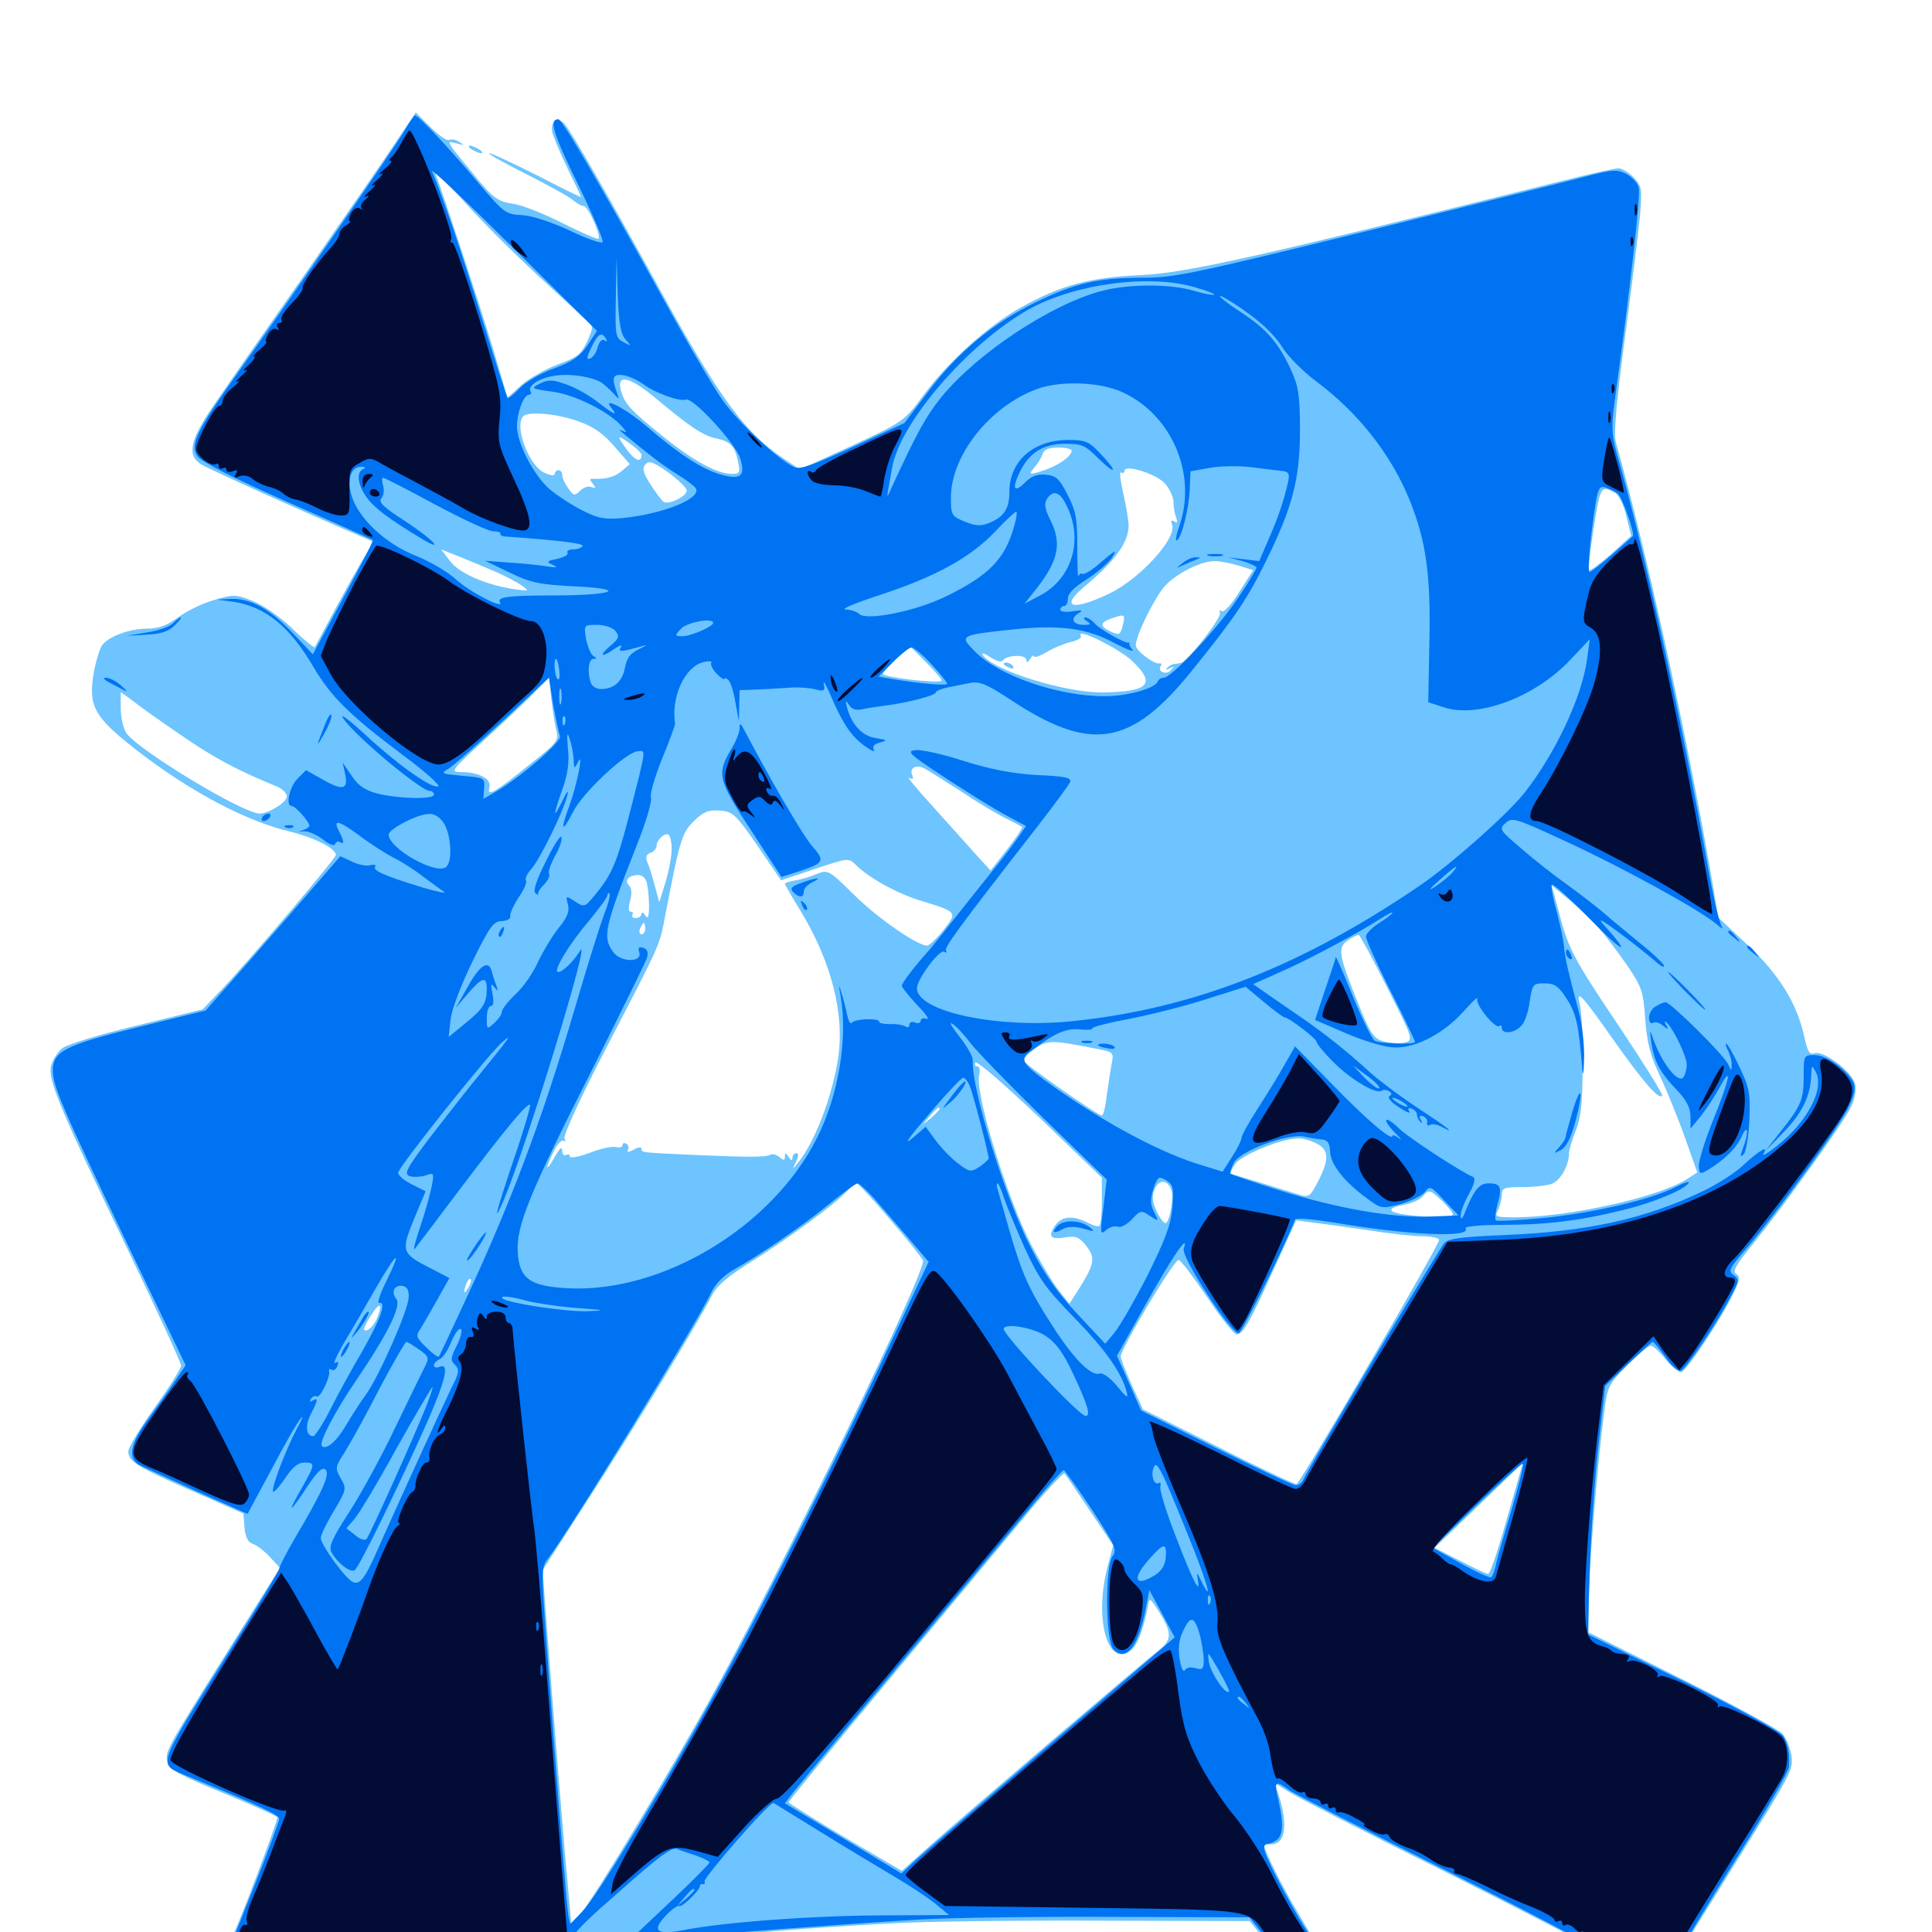 <svg xmlns="http://www.w3.org/2000/svg" viewBox="0 -1000 1000 1000">
	<path fill="#6dc4ff" d="M205.859 -927.93C200.781 -920.117 179.492 -889.258 158.594 -859.18C137.5 -829.102 115.625 -797.656 109.961 -789.258C98.438 -772.266 96.68 -764.453 103.906 -759.766C107.617 -757.422 156.836 -735.156 187.109 -722.266L193.359 -719.531L188.867 -712.109C186.328 -708.203 179.688 -696.094 173.828 -685.352C168.164 -674.609 163.086 -665.43 162.891 -665.039C162.5 -664.648 157.031 -668.945 150.977 -675C144.531 -681.055 135.742 -687.109 130.469 -689.062C122.07 -692.383 120.703 -692.383 110.938 -689.453C105.078 -687.891 96.68 -683.789 92.188 -680.469C86.328 -676.172 81.836 -674.609 76.172 -674.609C67.383 -674.609 57.031 -670.898 53.125 -666.406C51.758 -664.844 49.805 -658.398 48.633 -652.344C45.703 -635.742 48.242 -630.078 65.039 -616.211C93.945 -592.773 124.805 -575.781 149.414 -569.727C162.5 -566.602 173.828 -560.938 173.828 -557.422C173.828 -555.664 126.758 -500.195 113.672 -486.719L104.883 -477.539L70.703 -469.141C51.953 -464.648 34.57 -459.375 32.227 -457.422C29.688 -455.469 27.148 -451.172 26.367 -448.047C24.805 -441.016 30.859 -426.367 67.188 -350.977C81.836 -320.508 93.75 -294.531 93.75 -293.164C93.75 -291.797 87.695 -282.031 80.078 -271.484C72.656 -260.938 66.406 -250.781 66.406 -248.828C66.406 -243.555 70.508 -241.016 99.414 -228.32L125.977 -216.602L126.562 -209.375C126.953 -204.492 128.32 -201.758 130.664 -200.977C132.617 -200.391 136.523 -197.461 139.453 -194.336L144.922 -188.477L117.578 -144.922C85.156 -93.164 85.352 -93.359 86.719 -87.695C87.695 -84.18 93.164 -81.055 115.234 -72.07C130.273 -65.82 143.164 -60.156 143.555 -59.375C144.141 -58.203 122.266 -0.391 119.922 2.93C119.531 3.32 108.594 3.711 95.312 4.102C58.594 4.883 60.547 4.492 60.547 8.984C60.547 11.133 61.719 13.281 63.086 13.867C67.969 15.43 972.656 16.992 972.656 15.43C972.656 14.648 971.68 12.5 970.703 10.938C969.141 8.398 961.719 8.008 919.727 8.594L870.703 9.18L874.414 2.734C876.562 -0.781 887.5 -18.164 898.438 -35.938C928.125 -83.594 928.32 -83.984 927.148 -91.992C926.367 -95.703 924.414 -100.586 922.461 -102.734C920.508 -104.883 897.266 -117.578 870.703 -130.859L822.266 -155.078V-170.312C822.266 -185.742 826.562 -239.648 830.078 -267.383C832.031 -282.422 832.227 -283.203 842.188 -293.164C847.852 -298.828 853.32 -303.516 854.492 -303.516C855.469 -303.516 858.984 -300.391 861.914 -296.68C864.844 -292.969 868.555 -289.844 870.117 -289.844C872.656 -289.844 891.211 -317.578 897.656 -331.445C900.586 -337.695 900.781 -339.258 898.633 -340.625C896.484 -341.797 898.633 -345.508 907.617 -356.445C925 -378.125 954.297 -418.945 958.008 -426.953C960.156 -431.25 960.938 -435.938 960.156 -439.062C958.594 -445.312 944.141 -456.25 939.258 -454.883C936.523 -453.906 935.547 -455.664 933.789 -463.867C930.078 -480.664 920.703 -495.898 904.297 -511.133L889.258 -525.195L886.914 -539.844C873.828 -616.602 852.93 -712.109 836.328 -771.289C835.156 -775.195 836.719 -792.578 841.016 -825C844.531 -851.367 848.047 -879.688 848.828 -888.086C850 -902.344 849.805 -903.711 845.703 -908.008C843.164 -910.742 839.453 -912.891 837.695 -912.891C835.742 -912.891 822.07 -909.766 807.227 -906.055C650.977 -866.992 614.258 -858.789 590.82 -857.617C563.867 -856.445 549.023 -852.344 528.32 -840.82C511.523 -831.445 490.82 -812.891 477.734 -795.117C467.969 -781.836 467.383 -781.641 441.016 -769.336L414.062 -757.031L405.273 -762.891C386.328 -775.586 373.438 -792.773 346.68 -840.82C315.039 -898.438 295.312 -932.617 291.992 -936.133C288.281 -939.844 284.57 -936.914 285.938 -931.25C286.719 -928.516 290.234 -920.117 293.945 -912.5C297.656 -904.883 300.781 -898.242 300.781 -898.047C300.781 -897.656 290.625 -902.734 278.125 -909.18C265.625 -915.43 254.492 -920.703 253.125 -920.703C251.953 -920.703 260.547 -915.82 272.266 -909.961C283.789 -904.102 294.922 -898.047 296.68 -896.289C298.633 -894.727 300.977 -893.359 302.148 -893.359C304.297 -893.359 311.328 -877.93 309.766 -876.367C309.375 -875.977 301.172 -879.492 291.406 -884.375C281.836 -889.258 270.117 -893.945 265.43 -894.531C258.008 -895.703 255.469 -897.266 247.07 -907.422C241.797 -913.867 235.938 -920.898 234.375 -923.047C231.836 -926.953 231.836 -926.953 236.328 -925.781C240.43 -924.609 240.625 -924.805 237.695 -926.562C235.938 -927.734 233.594 -928.125 232.422 -927.539C231.445 -926.953 227.148 -929.883 222.852 -934.18L215.234 -941.797ZM277.539 -858.203C289.844 -846.875 301.367 -836.133 303.516 -834.375C307.227 -831.055 307.227 -830.664 303.906 -823.242C300.781 -816.602 298.828 -815.039 288.672 -811.328C282.227 -808.984 273.828 -804.102 269.727 -800.586L262.695 -794.141L255.078 -819.922C248.242 -842.383 229.492 -899.414 225.391 -909.961C224.609 -912.109 230.859 -905.859 239.648 -896.289C248.242 -886.523 265.43 -869.531 277.539 -858.203ZM340.234 -793.164C357.617 -778.711 364.062 -774.414 370.898 -773.047C378.125 -771.484 380.469 -768.945 382.031 -760.938C383.203 -755.273 382.812 -754.688 378.711 -754.688C371.094 -754.883 359.375 -761.133 343.75 -773.633C326.172 -787.695 323.047 -791.211 321.289 -798.242C319.141 -806.836 326.367 -804.883 340.234 -793.164ZM299.609 -781.836C307.422 -779.102 312.695 -775.195 318.164 -768.75L325.977 -759.766L321.875 -756.25C318.164 -753.125 314.062 -751.953 307.031 -752.148C305.078 -752.344 305.078 -751.758 306.836 -749.609C308.594 -747.266 308.594 -747.07 306.25 -747.852C304.492 -748.633 301.953 -747.656 300.195 -745.898C297.461 -743.164 296.875 -743.359 294.141 -747.266C292.383 -749.609 291.016 -752.734 291.016 -754.102C291.016 -755.469 290.234 -756.641 289.062 -756.641C288.086 -756.641 287.109 -755.664 287.109 -754.688C287.109 -753.516 284.766 -753.906 281.445 -755.469C273.438 -759.57 266.016 -779.883 270.898 -784.57C273.438 -787.305 289.258 -785.742 299.609 -781.836ZM332.031 -764.648C332.031 -760.352 328.906 -761.328 324.805 -766.797C318.945 -774.805 319.141 -775.391 326.172 -770.312C329.492 -767.969 332.031 -765.43 332.031 -764.648ZM554.688 -766.797C554.688 -763.867 548.242 -759.375 541.211 -756.836C532.422 -753.906 532.031 -754.102 535.547 -758.203C537.109 -759.961 539.062 -763.086 539.648 -765.039C540.43 -767.383 542.969 -768.359 547.852 -768.359C551.562 -768.359 554.688 -767.578 554.688 -766.797ZM355.469 -746.094C355.469 -743.164 346.094 -738.477 343.555 -740.234C342.578 -740.82 339.453 -744.922 336.719 -749.219C333.008 -755.078 332.227 -757.617 333.984 -759.57C335.938 -761.719 337.891 -761.133 345.898 -755.469C351.172 -751.562 355.469 -747.461 355.469 -746.094ZM603.125 -749.609C605.469 -746.875 607.422 -742.578 607.422 -740.039C607.422 -737.5 608.008 -733.984 608.789 -732.031C609.57 -729.688 609.375 -729.102 607.812 -730.078C606.25 -731.055 605.859 -730.469 606.641 -728.516C609.375 -721.484 590.039 -700.391 574.219 -692.773C555.469 -683.789 548.438 -685.352 560.742 -695.898C576.953 -709.375 583.984 -718.945 584.18 -727.734C584.18 -730.273 583.008 -737.695 581.445 -744.336C579.883 -751.172 579.297 -756.055 580.273 -755.469C581.25 -754.883 582.031 -755.273 582.031 -756.25C582.031 -759.961 598.633 -754.688 603.125 -749.609ZM835.938 -744.922C837.891 -743.75 840.43 -738.867 841.797 -732.812L844.336 -722.656L833.984 -713.281C828.125 -708.203 823.047 -704.297 822.656 -704.883C822.07 -705.273 822.852 -712.5 824.023 -720.898C828.32 -749.219 828.32 -749.023 835.938 -744.922ZM256.445 -704.102C261.719 -701.758 267.773 -698.633 270.117 -696.875C274.219 -693.945 274.023 -693.945 265.625 -695.117C250.781 -697.461 237.305 -703.516 232.812 -709.766L228.32 -715.625L237.695 -711.914C242.969 -709.766 251.367 -706.25 256.445 -704.102ZM641.211 -707.227L648.633 -704.883L641.406 -693.555C637.5 -687.109 633.594 -683.008 632.422 -683.594C631.25 -684.375 630.859 -683.984 631.445 -682.812C632.812 -680.859 614.453 -657.227 611.133 -656.836C610.156 -656.641 608.594 -656.445 607.617 -656.25C606.641 -656.25 605.078 -655.273 604.102 -654.297C603.125 -653.32 603.711 -653.125 605.469 -654.102C607.812 -655.273 607.812 -655.078 606.055 -653.125C603.711 -650.391 598.828 -652.344 600.781 -655.273C601.367 -656.25 601.172 -656.836 600.195 -656.641C597.656 -655.859 587.891 -663.086 587.891 -666.016C587.891 -671.094 597.852 -691.211 603.125 -696.875C609.375 -703.516 622.07 -709.766 628.906 -709.57C631.641 -709.57 637.109 -708.398 641.211 -707.227ZM581.055 -675.977C579.883 -671.484 579.297 -671.094 575 -673.047C568.945 -675.977 569.141 -677.734 575.781 -680.078C582.227 -682.227 582.617 -682.227 581.055 -675.977ZM362.305 -674.609C362.891 -675.781 361.719 -676.562 359.57 -676.562C357.227 -676.562 355.469 -675.781 355.469 -674.609C355.469 -673.633 356.641 -672.656 358.203 -672.656C359.766 -672.656 361.719 -673.633 362.305 -674.609ZM586.328 -657.617C598.438 -645.898 594.531 -641.992 571.094 -641.602C551.758 -641.211 513.477 -653.125 508.594 -661.133C508.008 -662.305 509.766 -661.719 512.695 -659.766C515.82 -657.812 518.359 -657.031 519.141 -658.203C521.094 -661.133 531.25 -661.328 531.25 -658.398C531.25 -656.836 532.031 -657.031 533.203 -658.984C534.18 -660.547 535.156 -661.133 535.156 -660.352C535.156 -659.375 538.086 -660.352 541.797 -662.5C545.312 -664.648 551.172 -666.992 554.492 -667.773C557.812 -668.555 560.156 -669.922 559.375 -670.898C556.641 -675.586 579.688 -664.062 586.328 -657.617ZM487.305 -647.656C485.938 -646.094 457.031 -649.414 457.031 -651.172C457.031 -651.953 460.156 -655.469 464.062 -658.984L471.289 -665.234L479.688 -656.836C484.375 -652.148 487.891 -648.047 487.305 -647.656ZM288.086 -621.484C289.258 -616.797 288.086 -615.234 274.414 -604.492C255.469 -589.258 251.953 -587.305 253.32 -592.578C254.492 -596.875 247.852 -600.391 238.281 -600.391C232.812 -600.391 233.789 -601.562 251.562 -617.773C261.914 -627.344 273.633 -638.281 277.344 -642.383L284.18 -649.414L285.352 -638.086C286.133 -631.836 287.305 -624.414 288.086 -621.484ZM93.945 -619.336C110.547 -607.812 123.047 -601.172 143.164 -592.969C146.094 -591.797 148.438 -589.453 148.438 -587.695C148.438 -584.766 139.062 -578.906 134.375 -578.906C125.781 -578.906 71.875 -611.523 65.43 -620.508C63.867 -622.852 62.5 -628.516 62.5 -633.203V-641.797L68.945 -637.109C72.266 -634.375 83.594 -626.367 93.945 -619.336ZM496.484 -591.016C504.297 -585.742 514.648 -579.492 519.531 -576.953C524.414 -574.609 528.711 -572.266 529.102 -571.875C529.492 -571.68 525.977 -566.406 521.289 -560.352L512.695 -549.414L504.883 -558.008C500.586 -562.891 490.43 -574.023 482.422 -583.008C474.414 -591.797 468.945 -598.438 470.508 -597.461C472.656 -596.289 473.047 -596.68 472.07 -599.023C470.703 -602.734 474.414 -604.492 478.711 -602.148C480.469 -601.172 488.477 -596.094 496.484 -591.016ZM392.188 -562.109L404.297 -544.336L421.68 -550.195C438.672 -555.859 439.258 -556.055 442.773 -552.539C449.609 -545.703 463.867 -537.695 476.562 -533.789C495.703 -527.93 495.703 -527.93 488.281 -518.555C484.766 -514.062 480.859 -510.547 479.883 -510.547C474.805 -510.547 454.492 -524.609 442.383 -536.523C429.102 -549.609 428.516 -550 422.852 -547.656C419.727 -546.289 414.648 -544.727 411.719 -544.336C408.594 -543.75 406.25 -542.969 406.25 -542.578C406.25 -542.188 409.57 -536.328 413.672 -529.688C430.273 -502.734 437.305 -475.195 433.789 -452.148C430.664 -432.031 421.68 -408.789 413.086 -398.242C409.961 -394.336 409.961 -394.336 412.109 -398.828C413.477 -401.758 413.477 -403.125 412.109 -403.125C411.133 -403.125 410.156 -401.953 410.156 -400.781C410.156 -399.023 409.375 -399.219 408.203 -401.172C406.641 -403.516 406.25 -403.516 406.25 -401.367C406.25 -399.219 405.664 -399.219 403.32 -401.172C401.758 -402.344 399.805 -402.93 398.828 -402.344C396.484 -400.977 388.086 -400.977 360.352 -402.148C331.445 -403.516 332.031 -403.32 332.031 -405.469C332.031 -406.445 330.078 -406.25 327.93 -404.883C325.391 -403.516 324.219 -403.516 325 -404.688C325.586 -405.859 325.391 -407.227 324.219 -408.008C323.242 -408.594 322.266 -408.398 322.266 -407.422C322.266 -406.25 320.703 -405.859 318.945 -406.25C316.992 -406.836 310.742 -405.469 305.273 -403.32C299.609 -401.172 294.922 -400.391 294.922 -401.367C294.922 -402.539 294.141 -402.734 292.969 -402.148C291.992 -401.562 291.016 -402.539 291.016 -404.492C290.82 -406.836 289.648 -405.664 287.109 -401.172C282.422 -392.773 282.031 -394.727 286.523 -403.906C288.281 -407.617 290.625 -410.156 291.602 -409.57C292.773 -408.984 292.969 -409.375 292.188 -410.742C291.406 -411.914 300.195 -431.445 312.695 -455.469C342.578 -513.086 341.211 -509.766 344.531 -527.148C351.953 -566.016 353.125 -569.141 359.375 -575.195C364.062 -579.883 366.797 -580.859 372.656 -580.469C379.297 -579.883 380.664 -578.711 392.188 -562.109ZM347.656 -560.547C347.656 -557.031 346.289 -549.414 344.531 -543.555L341.211 -533.008L338.867 -541.797C337.5 -546.68 335.938 -552.148 334.961 -553.906C333.984 -556.25 334.57 -557.812 336.719 -558.594C338.477 -559.18 339.844 -560.938 339.844 -562.109C339.844 -565.234 343.945 -569.141 346.094 -567.969C346.875 -567.383 347.656 -564.062 347.656 -560.547ZM334.766 -543.164C335.352 -540.82 335.938 -535.352 335.938 -531.055C335.938 -525.391 335.352 -524.023 333.984 -526.172C333.008 -527.734 332.031 -528.125 332.031 -526.953C332.031 -525.781 330.664 -524.805 329.102 -524.805C327.539 -524.805 326.758 -525.586 327.344 -526.562C327.93 -527.344 327.539 -528.125 326.367 -528.125C325.195 -528.125 325.195 -530.273 326.172 -533.789C327.148 -537.305 326.953 -540.234 325.781 -541.406C323.047 -544.141 325 -546.68 329.688 -547.07C332.227 -547.266 333.984 -545.898 334.766 -543.164ZM827.93 -519.336C831.055 -515.625 837.5 -507.031 842.188 -500.391C849.805 -489.062 850.586 -486.914 851.562 -472.461C852.539 -460.156 854.102 -453.711 859.18 -443.164C862.695 -435.547 868.555 -421.289 872.07 -411.328L878.516 -393.164L872.461 -389.258C857.227 -380.078 812.109 -370.117 784.57 -369.922C774.023 -369.922 773.438 -370.117 775.391 -373.633C776.367 -375.781 777.344 -379.297 777.344 -381.445C777.344 -385.156 778.516 -385.547 787.891 -385.547C793.75 -385.547 800.781 -386.328 803.32 -387.305C807.812 -389.062 812.109 -396.875 812.109 -403.125C812.109 -404.688 813.672 -409.961 815.625 -414.844C818.359 -421.484 819.141 -429.688 819.141 -449.023C819.336 -463.086 818.555 -476.953 817.773 -479.883C815.43 -488.672 818.75 -485.156 835.547 -461.133C850.977 -439.453 858.398 -430.859 860.352 -432.812C860.938 -433.398 851.172 -449.023 838.672 -467.773C813.867 -504.688 811.719 -508.984 806.641 -528.711L803.125 -541.797L812.5 -533.984C817.773 -529.688 824.609 -523.047 827.93 -519.336ZM333.984 -519.336C333.984 -517.773 333.203 -516.406 332.031 -516.406C331.055 -516.406 330.664 -517.773 331.25 -519.336C332.031 -520.898 332.812 -522.266 333.203 -522.266C333.594 -522.266 333.984 -520.898 333.984 -519.336ZM718.164 -488.477C731.641 -461.914 731.641 -461.523 726.953 -460.352C724.414 -459.766 719.727 -460.156 716.211 -460.938C710.938 -462.5 709.375 -464.844 702.93 -480.664C692.773 -506.055 692.188 -509.375 697.656 -513.281C700 -515.039 702.734 -516.211 703.32 -516.016C704.102 -515.625 710.742 -503.32 718.164 -488.477ZM566.211 -457.422C576.562 -455.469 576.562 -455.469 575.391 -449.414C574.805 -446.094 573.633 -438.672 572.852 -433.008C572.266 -427.344 571.094 -422.656 570.312 -422.656C568.164 -422.656 530.664 -448.828 529.883 -450.977C529.688 -452.148 532.227 -454.883 535.742 -457.227C542.383 -461.719 544.141 -461.719 566.211 -457.422ZM570.312 -378.516C570.312 -372.07 569.727 -366.211 569.141 -365.625C568.555 -364.844 565.82 -365.625 562.891 -367.188C555.273 -371.094 549.414 -370.508 546.094 -365.625C542.188 -359.961 543.75 -358.203 551.562 -359.57C556.836 -360.352 558.594 -359.766 562.305 -355.078C566.992 -349.023 566.602 -345.898 558.789 -333.398L553.516 -325.195L548.047 -332.031C545.117 -335.742 538.867 -346.094 534.18 -354.883C521.484 -378.906 504.492 -434.18 506.836 -443.555C507.422 -446.094 507.031 -448.047 505.859 -448.047C504.688 -448.047 504.297 -449.023 504.883 -450C505.664 -451.172 520.508 -438.086 538.281 -421.289L570.312 -390.43ZM486.328 -425.977C486.328 -425.586 484.375 -423.633 482.031 -421.484L477.539 -417.773L481.25 -422.266C484.766 -426.367 486.328 -427.539 486.328 -425.977ZM680.469 -408.594C687.695 -405.469 688.281 -400.586 682.812 -389.648C678.125 -380.469 677.539 -380.078 672.461 -381.641C669.336 -382.617 660.352 -385.352 652.344 -387.891C644.336 -390.234 637.305 -392.383 636.914 -392.578C636.719 -392.969 637.695 -395.117 639.453 -397.656C642.578 -402.148 662.891 -410.547 671.289 -410.742C673.633 -410.938 677.734 -409.961 680.469 -408.594ZM606.25 -384.18C607.617 -380.664 605.664 -368.359 603.516 -366.992C602.734 -366.406 600.586 -369.141 598.828 -372.656C596.484 -377.734 596.094 -380.664 597.656 -384.375C599.609 -389.648 604.297 -389.648 606.25 -384.18ZM460.742 -368.75C469.531 -358.594 477.148 -349.023 477.734 -347.656C479.688 -342.578 406.836 -192.188 369.922 -124.805C348.633 -85.938 307.227 -17.188 300.977 -10.156L295.703 -4.102L292.383 -41.016C290.625 -61.328 287.305 -102.539 284.961 -132.617L280.859 -187.305L304.102 -223.438C327.734 -259.961 361.719 -316.016 368.359 -329.297C371.094 -334.57 376.562 -339.258 389.062 -347.07C408.008 -358.984 432.812 -377.148 438.281 -383.398C440.43 -385.742 442.578 -387.5 443.359 -387.5C444.141 -387.5 451.953 -379.102 460.742 -368.75ZM746.484 -378.32C749.414 -375.391 751.953 -372.461 751.953 -371.484C751.953 -369.531 743.164 -369.531 729.102 -371.094C717.773 -372.461 717.188 -374.609 727.344 -376.562C731.055 -377.344 734.961 -379.102 736.328 -380.664C739.648 -384.57 740.039 -384.375 746.484 -378.32ZM708.008 -363.281C718.75 -361.523 731.25 -360.156 735.742 -360.156C740.234 -360.156 744.336 -359.375 744.922 -358.398C745.898 -357.031 675 -235.547 671.094 -231.836C670.703 -231.445 652.539 -239.844 631.055 -250.781L591.602 -270.508L585.742 -283.203C582.617 -290.234 580.078 -296.875 580.078 -297.852C580.078 -301.953 608.008 -348.633 610.156 -347.852C611.328 -347.461 617.969 -338.672 625 -328.32C631.836 -317.969 638.672 -309.375 640.039 -309.375C643.359 -309.375 646.289 -314.453 659.375 -343.164L670.898 -368.359L679.688 -367.188C684.57 -366.602 697.266 -364.844 708.008 -363.281ZM242.383 -333.398C240.039 -329.492 239.648 -330.664 241.406 -335.742C242.188 -337.5 243.164 -338.477 243.555 -337.891C244.141 -337.5 243.555 -335.352 242.383 -333.398ZM195.508 -318.555C193.75 -313.867 190.039 -310.156 188.477 -311.719C188.086 -312.109 189.453 -315.234 191.797 -318.75C196.289 -325.977 198.242 -325.977 195.508 -318.555ZM780.078 -214.258C775.586 -198.242 771.289 -185.352 770.312 -185.352C769.336 -185.352 762.695 -188.477 755.664 -192.188L742.578 -198.828L765.43 -220.898C777.93 -232.812 788.086 -242.773 788.281 -242.969C788.281 -242.969 784.57 -230.078 780.078 -214.258ZM564.062 -218.164L576.172 -200.195L573.242 -188.867C566.016 -161.328 573.828 -135.352 585.938 -146.289C589.062 -149.023 592.383 -158.398 594.336 -169.727C594.922 -173.047 595.508 -172.656 599.219 -166.797C606.836 -154.883 606.836 -151.367 599.609 -145.703C589.844 -138.086 499.219 -60.547 481.836 -45.117L466.797 -31.641L437.5 -48.828C421.484 -58.398 408.203 -66.602 408.203 -67.188C408.203 -67.773 431.25 -95.898 459.57 -129.883C487.695 -163.672 519.531 -201.953 530.273 -214.844C541.016 -227.93 550.391 -237.891 550.977 -237.305C551.562 -236.719 557.422 -228.125 564.062 -218.164ZM749.805 -30.273C790.625 -9.766 824.219 7.617 824.219 8.398C824.219 8.984 811.719 8.984 796.484 8.398C781.055 7.617 749.023 7.031 725.195 7.031H681.836L672.266 -9.18C664.062 -22.656 654.297 -42.383 654.297 -44.922C654.297 -45.312 654.883 -45.508 655.859 -45.508C665.234 -43.945 667.383 -53.906 661.328 -72.656L659.766 -77.148L667.578 -72.266C671.875 -69.531 708.789 -50.586 749.805 -30.273ZM652.148 0.977L657.227 7.617L624.219 6.445C606.055 5.664 540.039 5.078 477.734 4.883C415.234 4.883 366.016 4.102 368.164 3.32C372.461 1.562 416.992 -2.148 461.914 -4.492C478.125 -5.469 526.172 -6.055 569.141 -5.859L646.875 -5.664ZM519.531 -656.25C519.531 -657.812 523.242 -657.031 524.414 -655.078C525 -653.906 524.219 -653.711 522.656 -654.297C520.898 -654.883 519.531 -655.859 519.531 -656.25ZM244.141 -922.656C245.703 -921.68 248.047 -920.703 249.023 -920.703C250.195 -920.703 249.609 -921.68 248.047 -922.656C246.484 -923.633 244.336 -924.609 243.164 -924.609C242.188 -924.609 242.578 -923.633 244.141 -922.656Z"/>
	<path fill="#0073f3" d="M209.375 -932.422C204.883 -924.414 151.367 -846.875 122.266 -805.859C101.562 -776.758 98.242 -769.727 102.148 -763.867C103.906 -761.133 120.898 -752.539 148.633 -740.234C172.656 -729.688 192.578 -720.703 192.969 -720.508C193.359 -720.117 186.523 -706.836 177.734 -690.625L161.914 -661.328L151.758 -672.07C139.844 -684.766 129.883 -690.234 119.727 -690.039L112.305 -689.648L121.094 -688.477C137.305 -685.938 150 -675.781 162.305 -654.688C171.289 -639.453 180.859 -629.883 208.789 -608.984C220.117 -600.586 228.125 -593.359 226.758 -592.969C223.242 -591.797 205.469 -604.492 189.062 -619.727C181.445 -626.758 176.172 -630.859 177.344 -628.711C181.25 -621.289 217.578 -590.625 222.461 -590.625C223.633 -590.625 224.609 -589.844 224.609 -588.672C224.609 -586.133 206.25 -586.523 195.312 -589.258C188.867 -591.016 185.352 -593.359 182.031 -598.438L177.344 -605.273L178.711 -599.023C180.273 -591.016 177.148 -590.625 166.016 -597.07L158.398 -601.367L154.102 -597.07C149.805 -592.773 147.656 -582.812 150.977 -582.812C152.93 -582.812 159.961 -574.805 160.156 -572.656C160.156 -572.07 158.594 -570.898 156.836 -570.312C154.102 -569.531 154.297 -569.531 157.227 -569.727C159.57 -569.922 163.867 -567.969 166.992 -565.625C170.312 -562.891 173.047 -561.914 173.438 -563.086C173.828 -564.258 175 -564.844 175.977 -564.062C178.32 -562.695 178.125 -564.648 175.586 -569.531C172.07 -576.172 175 -575.586 185.938 -567.578C191.602 -563.281 199.805 -558.008 204.102 -555.859C208.398 -553.711 215.039 -549.414 218.945 -546.289C222.852 -543.359 227.734 -539.844 229.688 -538.477C231.836 -537.305 226.758 -538.281 218.75 -540.625C198.438 -546.875 192.969 -549.414 194.141 -551.367C194.922 -552.344 193.555 -552.734 191.602 -552.148C189.453 -551.562 185.156 -552.539 182.031 -554.102L176.172 -556.836L149.805 -526.367C135.156 -509.57 119.531 -491.602 114.844 -486.523L106.445 -476.953L71.484 -468.359C33.594 -458.984 27.344 -455.859 27.344 -445.898C27.344 -437.891 32.227 -426.758 65.625 -356.641L96.094 -293.359L90.82 -285.547C87.891 -281.055 81.641 -272.266 76.953 -265.82C67.188 -252.734 65.82 -244.922 72.656 -241.406C75.195 -240.234 88.672 -233.984 102.539 -227.734L128.125 -216.406L140.43 -239.258C147.07 -251.953 153.906 -263.867 155.664 -265.82C157.227 -267.773 156.445 -265.43 153.711 -260.547C148.047 -250 140.039 -229.102 141.406 -227.93C141.797 -227.344 144.727 -230.664 147.656 -234.961C151.367 -240.625 154.297 -242.969 157.422 -242.969C163.281 -242.969 163.281 -242.383 156.25 -229.883C152.93 -224.219 150.586 -219.531 150.977 -219.531C151.562 -219.531 155.078 -224.414 158.984 -230.469C164.453 -238.672 166.992 -240.82 168.555 -239.258C170.898 -236.914 166.992 -228.125 152.344 -203.32C148.047 -195.898 144.531 -189.062 144.531 -188.086C144.531 -187.109 132.812 -167.578 118.359 -144.727C81.055 -85.352 81.641 -87.109 95.117 -81.445C134.766 -65.234 144.531 -60.547 144.531 -58.594C144.531 -57.422 139.062 -42.578 132.422 -25.781L120.117 5.078H90.43C62.695 5.078 60.547 5.273 60.547 8.789C60.547 12.695 112.891 13.086 752.539 16.016C970.703 16.992 970.703 16.992 970.703 12.891C970.703 8.984 969.531 8.984 920.703 8.984C880.078 8.984 870.898 8.594 871.68 6.445C872.266 5.078 884.57 -15.43 899.219 -38.867C913.867 -62.305 925.977 -83.203 925.977 -85.547C926.367 -92.773 925.586 -97.461 922.852 -101.562C921.484 -103.711 898.828 -116.211 871.094 -129.883L821.875 -154.102L822.852 -187.305C823.438 -205.664 825.391 -234.375 827.344 -251.562L830.859 -282.617L842.578 -293.945C849.219 -300.195 854.883 -305.469 855.469 -305.469C856.055 -305.469 858.984 -301.758 862.109 -297.461C865.039 -293.164 868.555 -290.039 869.922 -290.43C872.461 -291.211 888.672 -315.039 895.703 -328.711C900.195 -336.914 900.391 -337.891 897.266 -340.039C894.336 -342.188 895.117 -343.555 903.906 -353.711C919.922 -372.461 953.32 -418.555 957.227 -427.734C960.156 -434.18 960.547 -437.305 959.18 -440.039C955.469 -446.68 945.312 -453.906 939.258 -453.906C933.594 -453.906 933.594 -453.711 933.594 -442.969C933.594 -430.664 932.227 -427.539 921.289 -413.867L913.672 -404.102L923.633 -414.453C933.203 -424.414 937.305 -433.398 937.5 -444.141C937.695 -448.633 937.891 -448.633 939.648 -445.508C944.727 -436.914 935.742 -419.531 919.727 -406.836C915.039 -403.125 911.914 -401.367 912.695 -402.734C915.82 -407.422 910.938 -404.883 902.93 -397.461C898.633 -393.164 888.477 -386.719 880.469 -383.008C850.977 -368.945 821.094 -362.5 778.906 -360.742C755.859 -359.766 749.609 -358.984 747.461 -356.445C744.336 -352.734 676.172 -238.477 674.609 -234.18C674.023 -232.617 672.266 -231.25 670.703 -231.25C669.141 -231.25 650.586 -240.039 629.297 -250.586L590.625 -269.922L584.375 -284.18L578.125 -298.242L592.969 -324.805C606.836 -349.609 615.82 -362.695 612.695 -353.711C611.133 -349.414 637.695 -308.789 641.211 -309.961C642.969 -310.547 664.453 -353.711 670.312 -368.75C670.703 -369.727 679.297 -368.945 689.453 -367.383C729.688 -360.547 761.914 -359.18 758.594 -364.258C758.008 -365.234 766.602 -366.016 777.734 -366.016C800 -366.016 817.969 -368.164 839.844 -373.633C855.469 -377.344 871.875 -384.18 874.023 -387.695C874.805 -388.867 871.68 -387.891 867.188 -385.547C854.688 -379.102 824.414 -372.07 798.438 -369.531C785.742 -368.359 774.805 -367.773 774.219 -368.359C773.633 -369.141 774.023 -372.852 775.195 -376.953C777.539 -385.547 776.758 -387.5 770.508 -387.5C765.625 -387.5 762.891 -383.984 758.398 -372.852C757.031 -369.141 756.055 -368.359 756.055 -370.508C755.859 -372.461 757.812 -377.539 760.352 -382.031C763.086 -386.914 763.867 -390.234 762.5 -390.82C756.836 -392.969 728.711 -411.328 724.023 -416.016C721.094 -418.945 718.164 -420.898 717.578 -420.312C716.992 -419.727 718.945 -416.797 722.07 -413.672C725 -410.742 725.977 -409.375 724.219 -410.742C722.266 -412.305 720.703 -412.695 720.703 -412.109C720.703 -408.984 706.836 -420.898 689.258 -439.062L670.312 -458.398L664.844 -448.828C661.914 -443.555 655.664 -433.398 650.977 -426.172C646.289 -418.945 642.578 -412.109 642.578 -410.938C642.578 -409.766 640.43 -405.469 637.695 -401.172L632.812 -393.555L622.656 -396.68C601.953 -402.734 573.438 -417.773 545.703 -437.305C529.492 -448.828 527.734 -451.367 532.422 -455.078C544.727 -464.648 551.562 -467.969 558.594 -467.188C562.695 -466.797 565.82 -466.992 565.43 -467.773C565.039 -468.359 573.242 -470.508 583.594 -472.461C593.945 -474.414 612.109 -478.906 623.633 -482.617L644.727 -489.258L654.102 -481.445C659.375 -476.953 664.258 -473.438 664.844 -473.438C666.992 -473.438 681.836 -462.109 681.445 -460.742C681.445 -459.961 684.961 -455.469 689.648 -450.781C698.633 -441.602 711.914 -433.594 715.039 -435.352C716.016 -436.133 717.773 -435.938 718.945 -435.156C720.508 -434.375 720.508 -433.398 719.141 -432.617C717.969 -432.031 720.117 -429.297 724.023 -426.953C727.734 -424.414 730.273 -423.438 729.492 -424.609C728.516 -426.172 728.906 -426.758 730.664 -426.172C732.227 -425.586 733.398 -424.219 733.398 -423.242C733.398 -422.07 734.18 -420.312 735.156 -419.336C736.133 -418.359 736.328 -418.945 735.352 -420.508C734.375 -422.266 734.766 -422.852 736.523 -422.266C738.086 -421.68 739.062 -420.117 738.672 -418.945C738.477 -417.578 739.062 -416.992 740.234 -417.773C741.211 -418.359 744.141 -417.969 746.484 -416.602C753.906 -412.695 749.805 -416.016 733.789 -426.562C725.391 -432.031 714.453 -440.234 709.375 -444.727C697.461 -455.664 684.961 -465.625 672.852 -473.828C667.578 -477.539 659.766 -482.812 655.859 -485.547L648.633 -490.625L662.695 -496.875C677.344 -503.32 703.32 -517.188 714.453 -524.414C717.773 -526.562 720.703 -528.125 720.703 -527.539C720.703 -526.953 717.578 -524.609 713.867 -522.266C710.156 -519.922 707.031 -516.797 707.031 -515.234C707.031 -513.672 712.695 -500.977 719.727 -487.109C726.758 -473.242 732.422 -461.328 732.422 -460.742C732.422 -459.18 714.062 -459.766 711.523 -461.328C710.156 -462.305 705.078 -472.461 700.195 -484.375C695.508 -496.094 691.406 -505.273 691.406 -504.688C691.406 -504.102 688.867 -496.484 685.938 -487.891L680.664 -472.07L697.461 -464.844C707.812 -460.547 717.383 -457.812 722.461 -457.812C733.594 -457.812 747.656 -465.43 757.617 -476.562C762.109 -481.641 765.234 -484.57 764.648 -483.008C763.477 -480.078 774.219 -466.992 776.172 -468.945C776.758 -469.727 777.344 -469.141 777.344 -467.969C777.344 -464.453 784.18 -465.234 787.5 -469.141C789.258 -470.898 791.211 -476.562 791.797 -481.836C793.164 -490.625 793.555 -491.016 799.414 -491.016C804.688 -491.016 806.641 -489.648 810.938 -483.008C815.82 -475.391 817.188 -469.531 818.945 -447.07C819.336 -442.188 819.727 -444.141 819.922 -451.953C820.117 -458.984 818.945 -470.117 817.188 -476.367C811.523 -497.656 810.156 -503.711 809.57 -509.57C809.375 -512.891 807.617 -520.898 805.859 -527.734C803.906 -534.57 802.734 -541.016 803.125 -541.992C803.516 -543.164 812.5 -534.961 823.242 -524.023C840.039 -506.641 845.117 -504.688 830.273 -521.094C826.562 -525.195 828.711 -524.219 837.891 -517.383C844.922 -512.305 852.93 -505.664 856.055 -503.125C858.984 -500.391 861.328 -498.828 861.328 -500C861.328 -500.977 855.859 -506.25 849.219 -511.523C842.578 -516.992 833.984 -524.023 830.273 -527.344C826.367 -530.664 817.773 -537.305 811.328 -541.992C804.688 -546.68 793.945 -555.078 787.5 -560.742C776.172 -570.312 775.781 -570.898 779.297 -574.023C782.617 -577.148 784.375 -576.562 810.156 -564.648C838.672 -551.562 880.469 -528.711 888.672 -521.484C891.211 -519.336 892.383 -518.75 891.211 -520.312C890.039 -522.07 886.523 -536.523 883.789 -552.539C870.703 -625.977 850.195 -719.531 836.914 -765.039C834.18 -774.805 833.984 -778.711 835.742 -792.383C843.945 -851.562 849.219 -899.023 848.242 -902.734C847.656 -905.273 844.727 -908.398 841.797 -909.961C837.305 -912.305 834.766 -912.305 822.07 -908.984C814.062 -906.836 763.086 -894.141 708.594 -880.664C618.75 -858.594 608.008 -856.25 591.992 -856.25C568.555 -856.25 557.031 -853.711 536.133 -843.555C514.062 -832.812 495.703 -817.773 480.273 -797.07L468.164 -781.055L441.602 -768.75C421.094 -759.375 414.062 -756.836 411.133 -758.203C402.93 -761.914 382.422 -781.055 374.219 -792.578C369.531 -799.023 355.859 -822.461 343.75 -844.531C312.305 -901.562 291.016 -938.281 289.062 -938.281C283.984 -938.281 286.133 -931.25 299.023 -904.883C306.836 -888.867 312.695 -875.195 311.914 -874.609C311.133 -873.828 303.32 -876.562 294.531 -880.859C284.57 -885.352 275 -888.477 269.922 -888.672C261.719 -889.062 260.742 -889.844 247.656 -905.273C233.008 -922.852 216.602 -940.234 214.844 -940.234C214.258 -940.234 211.914 -936.719 209.375 -932.422ZM304.102 -821.289C300.195 -815.625 296.484 -812.891 286.914 -809.375C279.883 -806.836 272.07 -802.344 268.945 -799.023C266.016 -795.898 263.086 -793.555 262.695 -794.141C262.305 -794.531 256.25 -813.281 249.219 -835.938C238.477 -870.703 229.688 -896.875 223.633 -911.328C222.852 -913.281 241.797 -895.312 265.625 -871.68L308.984 -828.711ZM323.828 -824.219C326.953 -820.703 326.953 -820.703 322.852 -822.852C318.555 -825 318.359 -826.172 318.75 -846.094L319.141 -866.992L319.727 -847.461C320.312 -832.617 321.289 -827.148 323.828 -824.219ZM618.945 -851.172C624.609 -849.609 628.906 -847.852 628.516 -847.461C628.125 -847.07 623.438 -847.852 618.164 -849.414C606.25 -853.125 584.18 -853.125 570.312 -849.414C544.141 -842.578 506.055 -817.383 487.305 -794.531C479.297 -784.57 474.805 -776.562 461.133 -746.875C458.984 -741.992 458.984 -742.188 459.961 -747.852C460.547 -751.172 461.328 -755.469 461.719 -757.617C465.43 -780.859 500.977 -822.07 532.422 -839.844C556.25 -853.125 595.117 -858.398 618.945 -851.172ZM638.281 -843.164C650.195 -835.547 659.18 -827.734 664.062 -819.727C666.992 -815.234 674.609 -807.617 680.859 -802.93C702.93 -786.523 719.922 -765.039 729.688 -741.016C738.086 -720.117 740.625 -702.539 739.844 -667.773L739.258 -636.523L747.07 -633.984C764.648 -627.93 794.531 -639.062 812.695 -658.398L822.852 -669.141L821.484 -658.984C818.945 -639.453 805.078 -609.961 789.062 -589.648C780.273 -578.516 751.367 -552.93 735.156 -541.797C673.633 -499.805 617.578 -477.93 555.469 -471.484C516.602 -467.383 474.609 -476.367 474.609 -488.477C474.609 -493.164 486.328 -508.789 488.672 -507.422C489.844 -506.641 490.234 -506.836 489.648 -507.812C488.672 -509.57 495.312 -518.75 536.719 -571.875C545.508 -583.203 553.32 -593.75 553.906 -595.312C554.688 -597.461 551.172 -598.242 536.719 -598.828C523.828 -599.609 512.891 -601.758 499.023 -606.055C488.281 -609.57 476.953 -612.109 473.828 -611.719C468.945 -611.133 470.508 -609.766 489.453 -597.266C501.172 -589.648 515.234 -580.859 520.898 -577.93L531.055 -572.461L526.758 -566.211C524.414 -562.891 519.727 -556.641 516.211 -552.344C512.891 -548.242 504.102 -537.305 496.875 -528.125C489.648 -518.945 482.617 -510.156 481.25 -508.594C472.852 -499.219 466.797 -491.211 466.797 -489.844C466.797 -488.867 470.508 -484.375 474.805 -479.688C479.297 -475.195 481.445 -471.875 479.688 -472.656C477.93 -473.242 476.562 -472.852 476.562 -471.68C476.562 -470.508 475.195 -470.117 473.633 -470.703C472.07 -471.484 470.703 -470.898 470.703 -469.531C470.703 -468.359 469.727 -467.969 468.555 -468.75C467.188 -469.531 463.672 -470.117 460.742 -469.922C457.617 -469.922 455.078 -470.312 455.078 -471.094C455.078 -473.242 442.578 -472.656 441.016 -470.703C440.234 -469.531 439.258 -471.289 438.477 -474.609C437.891 -477.734 436.523 -483.008 435.547 -486.133C434.18 -490.82 433.984 -490.43 435.156 -484.18C438.867 -461.914 433.984 -433.008 422.852 -410.938C399.609 -364.844 342.773 -330.664 293.945 -333.203C274.414 -334.18 268.75 -338.086 267.969 -351.953C267.188 -365.625 274.219 -382.617 306.836 -447.07C321.484 -476.172 333.984 -501.758 334.766 -503.906C335.742 -506.836 335.156 -508.594 333.008 -509.375C330.664 -510.156 330.078 -509.57 330.859 -507.031C332.617 -501.758 321.289 -501.758 317.383 -507.227C311.719 -515.234 312.695 -519.531 329.883 -563.281C334.375 -574.414 337.5 -585.156 336.914 -587.109C336.328 -588.867 338.867 -597.852 342.578 -607.031C346.484 -616.406 349.414 -624.414 349.414 -625.391C347.266 -639.062 354.297 -654.688 363.867 -657.227C366.797 -658.008 368.75 -657.812 368.164 -657.031C367.578 -656.055 368.75 -653.516 371.094 -651.172C373.242 -649.023 375 -647.852 375 -648.633C375 -649.414 375.977 -649.023 377.148 -647.852C378.125 -646.875 379.883 -641.602 380.664 -636.328L382.422 -626.758L382.617 -634.766L382.812 -642.773L393.164 -643.164C398.633 -643.359 406.445 -643.945 410.156 -644.141C413.867 -644.336 419.336 -643.945 422.07 -643.164C426.562 -641.992 427.148 -642.383 426.367 -646.094C425.977 -648.242 427.734 -645.312 430.273 -639.258C436.523 -624.805 440.82 -618.75 447.852 -613.672C451.172 -611.328 453.125 -610.547 452.344 -611.914C451.367 -613.477 452.344 -614.844 455.273 -615.625C459.57 -616.797 459.375 -616.992 453.32 -617.969C446.289 -618.945 440.82 -625 438.477 -633.594C437.5 -637.5 437.695 -637.891 439.453 -635.156C440.625 -633.008 442.969 -632.227 445.898 -632.812C448.242 -633.398 453.711 -634.18 458.008 -634.766C469.336 -636.133 484.375 -640.039 484.375 -641.602C484.375 -642.383 487.109 -643.359 490.234 -644.141C493.555 -644.727 498.828 -645.898 501.953 -646.484C506.836 -647.461 510.547 -646.094 523.242 -637.695C564.648 -610.352 585.352 -613.672 616.992 -652.93C639.062 -680.273 645.312 -689.453 655.078 -709.18C668.945 -737.305 672.852 -751.953 672.852 -777.148C672.852 -795.312 672.07 -800.195 668.359 -808.203C661.719 -822.656 655.664 -829.688 642.188 -838.477C630.469 -846.094 627.148 -850.195 638.281 -843.164ZM313.672 -824.609C314.453 -823.242 314.258 -823.047 312.891 -823.828C311.523 -824.609 310.156 -823.242 309.375 -820.312C308.789 -817.773 307.031 -815.039 305.469 -814.453C303.516 -813.672 303.516 -814.844 306.055 -820.117C309.57 -827.344 311.328 -828.516 313.672 -824.609ZM311.914 -801.562C313.867 -800 316.602 -797.461 318.164 -795.703C320.508 -793.164 320.703 -793.164 319.336 -796.68C316.406 -804.492 317.188 -806.445 322.266 -805.859C325 -805.469 329.688 -803.516 332.617 -801.367C339.258 -796.484 351.758 -791.992 355.078 -793.164C358.594 -794.531 380.273 -770.898 383.008 -763.086C386.133 -753.516 383.398 -751.367 372.656 -754.492C362.891 -757.422 351.367 -765.039 334.961 -779.102C323.828 -788.672 310.938 -795.312 316.602 -788.672C320.117 -784.375 317.578 -785.547 309.766 -791.602C305.664 -794.922 298.633 -799.023 293.75 -800.781C286.328 -803.516 284.18 -803.711 279.688 -801.562C274.609 -799.023 274.609 -798.828 285.938 -797.266C297.656 -795.703 315.234 -786.914 321.875 -779.297C324.414 -776.367 324.609 -775.781 322.266 -776.953C320.117 -777.93 320.312 -777.734 322.461 -775.781C336.914 -763.867 342.773 -759.375 350.195 -754.688C355.078 -751.758 359.375 -748.438 360.156 -747.266C363.281 -741.992 343.359 -733.984 322.07 -731.836C312.891 -731.055 309.57 -731.641 301.172 -735.938C295.703 -738.672 288.086 -743.75 284.375 -746.875C276.172 -754.102 267.578 -770.703 267.578 -779.297C267.578 -786.523 271.094 -795.703 273.828 -795.703C274.805 -795.703 275.195 -796.484 274.609 -797.461C273.047 -800 278.32 -803.906 285.742 -805.273C293.75 -807.031 307.227 -805.078 311.914 -801.562ZM581.25 -796.875C606.836 -784.961 619.727 -754.102 610.352 -727.539C608.789 -723.047 608.203 -719.922 609.18 -720.312C611.719 -721.875 615.43 -737.109 615.82 -747.07L616.211 -756.055L625.977 -757.812C631.25 -758.789 641.016 -758.984 647.461 -758.203C653.906 -757.422 661.133 -756.445 663.477 -756.25C666.992 -755.859 667.578 -754.883 666.797 -750.977C664.648 -741.016 661.523 -732.031 656.641 -720.898L651.758 -709.57L643.75 -710.547L635.742 -711.523L643.164 -709.57C647.07 -708.398 650.391 -706.836 650.391 -706.25C650.391 -705.469 646.094 -698.242 640.625 -690.234C630.469 -675 606.445 -649.219 602.344 -649.219C600.977 -649.219 599.609 -648.242 599.219 -647.266C598.047 -643.75 583.594 -639.648 572.266 -639.648C548.047 -639.453 516.797 -650.195 504.297 -663.086C496.484 -671.094 496.875 -671.289 524.414 -674.219C548.828 -676.758 562.891 -674.805 577.148 -666.992C583.203 -663.867 587.305 -662.305 586.133 -663.672C584.961 -665.039 584.18 -666.602 584.57 -666.992C584.766 -667.383 584.57 -667.578 584.18 -667.383C582.812 -666.602 568.945 -674.414 566.602 -677.344C565.039 -679.102 562.891 -680.469 561.719 -680.469C560.547 -680.469 560.938 -679.492 562.5 -678.516C564.844 -676.953 564.648 -676.562 561.133 -676.562C555.469 -676.562 553.711 -679.688 558.008 -682.422C560.938 -684.18 560.352 -684.375 555.273 -683.594C551.562 -683.008 548.828 -683.398 548.828 -684.375C548.828 -685.547 549.805 -686.328 550.781 -686.328C551.953 -686.328 552.734 -688.086 552.734 -690.234C552.734 -692.773 556.055 -696.094 562.305 -700C567.578 -703.32 573.438 -708.398 575.391 -711.133C578.32 -715.82 577.734 -715.625 570.312 -709.375C565.82 -705.273 561.328 -702.539 560.352 -702.93C559.57 -703.516 558.594 -702.93 558.203 -701.758C557.812 -700.586 557.617 -707.422 557.617 -716.992C557.617 -731.641 556.836 -735.742 552.539 -743.945C548.438 -752.148 546.68 -753.711 541.406 -754.297C536.914 -754.688 533.984 -753.711 530.273 -750C524.609 -744.336 523.633 -747.461 528.32 -756.641C533.203 -766.016 540.43 -770.312 551.367 -770.312C559.961 -770.312 561.719 -769.531 568.555 -762.695C577.93 -753.516 578.711 -755.664 569.531 -765.234C563.672 -771.484 561.914 -772.266 552.93 -772.266C534.961 -772.266 522.656 -761.523 522.461 -745.703C522.461 -736.719 519.922 -732.617 511.914 -729.297C507.422 -727.539 504.883 -727.734 499.219 -730.078C492.578 -732.812 492.188 -733.398 492.188 -742.383C492.188 -764.258 512.305 -789.648 536.719 -798.633C548.828 -803.125 569.727 -802.344 581.25 -796.875ZM188.086 -757.227C184.375 -755.859 184.961 -749.219 189.648 -742.773C193.359 -737.305 201.562 -731.25 217.383 -721.68C230.859 -713.477 224.805 -720.312 209.961 -730.078C198.438 -737.5 195.703 -740.039 197.461 -742.188C198.633 -743.555 199.023 -746.484 198.242 -748.828C197.656 -750.977 197.656 -752.734 198.242 -752.734C199.023 -752.734 211.133 -746.484 225.195 -738.867C239.453 -731.25 252.93 -725 255.273 -725C257.812 -725 259.375 -724.414 258.984 -723.633C258.594 -723.047 260.156 -722.266 262.305 -722.266C289.258 -720.312 302.344 -718.75 301.562 -717.383C300.977 -716.406 298.828 -715.625 296.68 -715.625C294.531 -715.625 293.164 -714.844 293.75 -713.867C294.336 -712.891 291.992 -711.523 288.477 -710.742C282.812 -709.57 282.617 -709.18 286.133 -707.617C289.062 -706.25 288.281 -706.055 283.203 -706.836C279.492 -707.422 270.703 -708.398 263.672 -708.789L250.977 -709.766L263.672 -703.711C274.805 -698.242 279.102 -697.461 297.852 -696.484C325.781 -695.117 317.578 -691.797 286.133 -691.797C263.477 -691.797 257.031 -691.016 258.789 -688.281C261.328 -684.18 242.773 -693.75 235.938 -700.195C231.641 -704.102 222.266 -709.57 214.844 -712.5C199.219 -718.75 185.156 -732.031 181.836 -743.945C179.492 -752.344 181.836 -758.594 187.109 -758.398C189.062 -758.398 189.453 -757.812 188.086 -757.227ZM837.305 -744.531C839.648 -742.773 846.484 -723.242 845.117 -722.461C844.922 -722.266 840.039 -717.969 834.375 -712.891C828.711 -708.008 823.438 -703.906 822.656 -703.906C821.875 -703.906 822.461 -714.062 824.023 -726.367C826.758 -747.461 827.344 -748.828 831.055 -747.656C833.203 -746.875 836.133 -745.508 837.305 -744.531ZM551.758 -738.867C560.938 -721.484 555.273 -701.172 539.062 -692.188L530.273 -687.5L536.328 -695.117C548.047 -710.156 549.805 -718.945 543.359 -731.445C540.82 -736.719 540.43 -739.258 541.797 -741.602C544.922 -746.484 548.438 -745.703 551.758 -738.867ZM525 -727.93C520.312 -710.742 512.109 -702.344 489.844 -691.406C474.023 -683.594 448.438 -678.516 444.727 -682.227C443.555 -683.398 440.43 -684.375 437.695 -684.57C434.766 -684.57 442.773 -687.891 455.273 -691.992C483.984 -701.367 502.148 -711.328 514.844 -724.609C520.312 -730.469 525.391 -735.156 525.977 -735.156C526.562 -735.156 526.172 -731.836 525 -727.93ZM356.445 -728.32C360.742 -729.688 362.5 -730.859 360.352 -730.859C358.203 -730.859 352.93 -729.688 348.633 -728.32C344.336 -726.758 342.578 -725.781 344.727 -725.781C346.875 -725.781 352.148 -726.758 356.445 -728.32ZM338.477 -724.023C339.648 -724.609 338.672 -725 335.938 -725C333.203 -725 332.227 -724.609 333.594 -724.023C334.766 -723.633 337.109 -723.633 338.477 -724.023ZM423.438 -684.961C426.367 -685.352 423.828 -685.742 417.969 -685.742C412.109 -685.742 409.57 -685.352 412.695 -684.961C415.625 -684.57 420.312 -684.57 423.438 -684.961ZM369.141 -677.539C369.141 -675.781 357.617 -670.703 353.32 -670.703C349.219 -670.703 349.023 -670.898 352.539 -674.609C355.664 -677.93 369.141 -680.469 369.141 -677.539ZM318.555 -673.438C320.703 -670.703 320.508 -669.531 315.82 -665.625C309.57 -660.352 311.328 -659.375 318.164 -664.258C321.094 -666.211 322.266 -666.406 321.289 -664.844C319.727 -662.305 321.289 -662.5 333.398 -665.82C335.352 -666.406 334.18 -665.625 330.859 -664.062C326.172 -661.914 324.414 -659.375 323.438 -654.297C322.07 -647.07 317.773 -643.359 310.938 -643.359C308.789 -643.359 306.445 -644.727 305.859 -646.484C303.906 -651.758 304.492 -658.984 307.227 -658.984C308.984 -658.984 308.984 -659.375 307.031 -660.547C305.664 -661.523 304.102 -665.43 303.32 -669.336C302.148 -676.562 302.344 -676.562 308.984 -676.562C313.086 -676.562 316.992 -675.195 318.555 -673.438ZM482.227 -656.055C486.523 -651.367 490.234 -646.875 490.234 -646.094C490.234 -644.922 475 -646.289 461.328 -648.633L454.688 -649.805L462.109 -657.227C466.211 -661.523 470.508 -664.844 471.875 -664.844C473.047 -664.844 477.734 -660.938 482.227 -656.055ZM289.453 -653.32C289.844 -650 289.648 -647.852 288.672 -648.438C287.109 -649.414 286.328 -658.984 287.891 -658.984C288.281 -658.984 289.062 -656.445 289.453 -653.32ZM289.844 -618.945C290.82 -616.211 270.117 -598.242 257.031 -590.43L250.195 -586.523L250.586 -591.992C250.977 -597.266 250.781 -597.461 239.258 -598.438C228.711 -599.414 227.93 -599.609 231.836 -601.953C234.18 -603.125 246.875 -614.453 260.156 -626.758L284.18 -649.219L286.328 -635.352C287.695 -627.93 289.258 -620.508 289.844 -618.945ZM290.43 -636.133C289.844 -634.18 289.453 -635.742 289.453 -639.453C289.453 -643.164 289.844 -644.727 290.43 -642.969C290.82 -641.016 290.82 -637.891 290.43 -636.133ZM292.383 -625.391C291.797 -623.828 291.211 -624.414 291.211 -626.562C291.016 -628.711 291.602 -629.883 292.188 -629.102C292.773 -628.516 292.969 -626.758 292.383 -625.391ZM296.875 -607.227C297.07 -601.953 297.266 -601.758 299.023 -605.273C302.344 -612.305 298.828 -594.336 294.727 -583.008C289.844 -569.922 290.82 -568.359 296.68 -579.883C301.562 -589.648 324.023 -610.742 330.078 -611.133C334.375 -611.523 334.766 -613.672 325.977 -579.297C319.531 -554.102 316.797 -547.461 308.398 -537.305C302.734 -530.273 302.344 -530.273 297.656 -533.398C292.773 -536.523 292.773 -536.523 293.945 -531.836C294.922 -528.125 293.555 -525 288.867 -519.336C285.547 -515.039 280.859 -507.227 278.32 -501.758C275.977 -496.484 270.703 -488.867 266.797 -485.352C262.891 -481.641 259.766 -477.539 259.766 -476.367C259.766 -475 258.008 -472.461 255.859 -470.508C251.953 -466.992 251.953 -467.188 251.953 -473.047C251.953 -476.562 252.93 -479.297 254.102 -479.297C255.469 -479.297 255.664 -481.641 254.883 -485.742C253.906 -490.625 254.102 -491.406 255.859 -489.062C257.812 -486.719 258.008 -486.719 256.836 -490.039C256.055 -492.188 254.883 -495.508 254.492 -497.461C252.734 -503.32 248.242 -500.391 241.992 -489.062L235.938 -478.32L242.188 -485.742C249.414 -494.141 251.953 -494.922 251.953 -488.281C251.953 -480.859 250.195 -477.93 240.82 -470.312L232.227 -463.281L233.203 -472.266C233.789 -477.539 238.672 -490.234 244.531 -502.344C253.516 -520.508 255.469 -523.242 259.766 -523.242C262.5 -523.438 264.453 -524.414 264.062 -525.781C263.867 -527.148 265.82 -531.445 268.359 -535.352C271.094 -539.258 272.852 -543.164 272.266 -544.141C271.484 -545.117 272.852 -547.852 275 -550.195C279.297 -554.883 291.992 -580.664 293.75 -588.672C294.336 -591.406 293.359 -590.234 291.211 -585.742C286.133 -575.391 286.133 -577.344 291.016 -591.211C293.945 -599.414 294.727 -605.469 293.945 -612.695C293.359 -619.922 293.555 -621.484 294.727 -617.969C295.703 -615.234 296.68 -610.547 296.875 -607.227ZM235.938 -588.281C234.57 -589.648 231.836 -590.625 229.883 -590.625C226.758 -590.625 226.562 -590.039 228.32 -587.891C230.859 -584.961 238.281 -582.422 238.281 -584.57C238.281 -585.352 237.305 -586.914 235.938 -588.281ZM229.688 -574.023C233.398 -568.164 234.375 -554.688 231.055 -551.367C226.367 -546.68 201.172 -560.742 201.172 -567.969C201.172 -570.898 216.211 -578.711 222.07 -578.711C224.805 -578.906 227.734 -576.953 229.688 -574.023ZM751.953 -548.633C750.586 -546.875 746.68 -543.75 743.359 -541.406C738.867 -538.477 739.258 -539.258 745.117 -544.531C753.516 -551.953 755.859 -553.32 751.953 -548.633ZM271.484 -542.969C271.484 -544.531 269.922 -543.555 267.383 -540.43C264.844 -537.305 265.039 -537.109 268.164 -539.648C269.922 -541.016 271.484 -542.578 271.484 -542.969ZM312.695 -526.758C310.742 -521.484 303.906 -500 297.852 -479.102C280.273 -419.336 264.258 -376.562 237.695 -320.117C232.227 -308.398 227.539 -298.242 227.148 -297.852C226.758 -297.266 223.828 -299.414 220.703 -302.539C215.43 -307.617 215.039 -308.594 217.578 -312.109C218.945 -314.453 223.047 -321.289 226.367 -327.344L232.617 -338.477L223.242 -343.359C207.812 -351.172 207.422 -352.148 214.258 -368.945L220.312 -383.398L213.281 -386.914C209.375 -388.867 206.055 -391.602 206.055 -392.969C206.055 -395.703 253.125 -454.883 260.156 -460.742C265.625 -465.43 263.867 -463.086 247.656 -443.164C240.625 -434.57 229.102 -419.727 221.68 -410.156C210.156 -394.727 208.984 -392.383 212.109 -391.211C214.258 -390.625 217.773 -390.82 220.312 -391.602C224.609 -393.164 224.805 -392.969 223.438 -385.938C222.656 -382.031 220.117 -372.656 217.578 -365.234C215.039 -357.812 213.672 -352.539 214.648 -353.516C215.43 -354.492 226.367 -368.945 238.867 -385.547C261.914 -416.016 273.047 -429.492 274.414 -428.125C274.805 -427.734 271.094 -414.844 265.82 -399.609C256.641 -372.266 254.688 -364.844 260.938 -379.297C272.656 -407.227 306.641 -518.164 300.195 -507.812C296.68 -502.148 291.211 -496.875 288.867 -496.875C285.938 -496.875 294.336 -511.133 305.078 -523.633C310.156 -529.883 314.453 -535.547 314.453 -536.719C314.453 -537.695 314.844 -538.086 315.43 -537.5C316.016 -536.914 314.844 -532.031 312.695 -526.758ZM266.602 -479.492C268.75 -482.812 266.406 -483.594 263.672 -480.273C262.109 -478.516 262.109 -477.344 263.281 -477.344C264.453 -477.344 266.016 -478.32 266.602 -479.492ZM501.953 -460.547C505.664 -455.664 523.242 -437.695 540.82 -420.508L572.852 -389.453L571.094 -375C569.336 -361.523 569.531 -360.547 572.461 -363.281C574.219 -364.844 576.953 -365.625 578.516 -365.039C580.078 -364.453 583.398 -366.211 585.938 -368.945C590.234 -373.633 590.82 -373.633 595.117 -370.703C599.609 -367.773 599.805 -367.773 597.852 -371.68C595.117 -376.367 595.117 -379.883 597.656 -386.523C599.414 -391.016 600 -391.211 603.711 -389.062C607.227 -386.719 607.617 -385.156 606.836 -375C606.055 -366.016 603.125 -358.398 593.945 -339.844C587.305 -326.953 579.688 -313.672 576.953 -310.352L572.07 -304.492L557.422 -320.117C547.07 -331.25 540.234 -341.016 533.398 -354.492C520.117 -380.469 502.734 -436.523 503.516 -450.977C503.711 -452.93 500.586 -458.398 496.875 -463.086C493.164 -467.773 491.211 -470.898 492.578 -470.312C493.945 -469.727 498.242 -465.43 501.953 -460.547ZM713.867 -436.719C713.281 -436.133 709.961 -438.477 706.445 -441.992L700.195 -448.633L707.617 -443.164C711.719 -440.234 714.453 -437.305 713.867 -436.719ZM501.953 -437.891C503.711 -433.789 511.719 -402.93 511.719 -400.391C511.719 -399.805 509.57 -397.852 507.031 -396.094C502.539 -393.164 501.758 -393.359 496.094 -397.656C492.578 -400.195 487.5 -405.469 484.57 -409.375L479.102 -416.797L474.609 -412.891C466.602 -405.859 468.359 -408.789 482.812 -425.586C490.625 -434.766 497.656 -442.188 498.633 -442.188C499.414 -442.188 500.977 -440.234 501.953 -437.891ZM728.516 -427.344C728.516 -426.953 726.758 -427.344 724.609 -428.516C722.461 -429.688 720.703 -431.055 720.703 -431.641C720.703 -432.031 722.461 -431.641 724.609 -430.469C726.758 -429.297 728.516 -427.93 728.516 -427.344ZM684.57 -410.156C687.305 -409.766 688.281 -408.203 688.477 -403.906C688.477 -397.656 695.898 -388.086 707.617 -379.688C714.648 -374.414 715.234 -374.219 724.805 -376.758C730.273 -378.32 735.938 -381.055 737.5 -383.008C740.039 -386.328 740.625 -386.133 747.461 -378.711L754.883 -370.898L740.234 -370.312C720.898 -369.531 692.578 -374.414 662.5 -383.789C649.023 -388.086 637.5 -391.992 636.914 -392.383C636.523 -392.969 637.305 -395.508 638.672 -398.242C641.992 -404.297 666.016 -413.281 674.805 -411.719C678.125 -410.938 682.422 -410.352 684.57 -410.156ZM451.953 -380.273C455.469 -376.172 463.477 -366.992 469.531 -359.961L480.664 -346.875L460.156 -303.125C434.57 -248.242 398.828 -176.367 374.219 -131.055C348.438 -83.398 309.375 -18.75 301.562 -10.742L295.117 -4.102L294.141 -8.789C293.359 -13.086 288.086 -78.32 282.422 -155.859C280.273 -185.742 280.273 -189.062 283.398 -192.969C294.141 -206.641 360.547 -314.844 368.164 -331.055C370.312 -335.547 374.609 -339.844 379.688 -342.773C392.383 -349.805 414.258 -364.648 428.906 -376.562C436.328 -382.617 442.969 -387.5 443.945 -387.5C444.727 -387.5 448.242 -384.18 451.953 -380.273ZM519.531 -380.273C520.898 -376.172 525.781 -364.453 530.273 -354.297C537.5 -338.477 541.211 -333.203 555.469 -318.555C571.68 -301.953 580.273 -290.039 583.008 -280.078C584.18 -275.977 583.398 -276.172 578.125 -282.617C574.609 -286.914 570.703 -289.648 569.141 -289.062C564.844 -287.5 555.664 -296.68 544.922 -313.477C532.422 -332.812 529.102 -340.43 522.461 -363.086C519.727 -372.852 516.992 -382.227 516.406 -384.18C515.82 -385.938 515.82 -387.5 516.406 -387.5C516.797 -387.5 518.359 -384.18 519.531 -380.273ZM645.508 -384.57C642.383 -386.133 638.281 -387.305 636.719 -387.305C635.156 -387.305 636.523 -385.938 639.648 -384.57C642.969 -383.008 646.875 -381.836 648.438 -381.836C650 -381.836 648.828 -383.203 645.508 -384.57ZM647.07 -376.367C648.242 -376.953 647.266 -377.344 644.531 -377.344C641.797 -377.344 640.82 -376.953 642.188 -376.367C643.359 -375.977 645.703 -375.977 647.07 -376.367ZM656.836 -374.414C658.008 -375 657.031 -375.391 654.297 -375.391C651.562 -375.391 650.586 -375 651.953 -374.414C653.125 -374.023 655.469 -374.023 656.836 -374.414ZM200 -336.914C196.68 -330.469 195.117 -325.391 196.289 -325.586C200.195 -326.367 197.266 -317.773 187.5 -300.586C181.836 -291.016 174.414 -277.344 170.703 -269.922C166.992 -262.695 163.086 -256.641 162.109 -256.641C158.398 -256.641 157.812 -262.109 160.938 -268.164C164.648 -275.195 164.844 -276.953 161.719 -275C160.352 -274.219 160.156 -274.414 160.938 -275.977C161.719 -277.148 163.086 -277.734 164.062 -277.148C165.625 -276.172 171.289 -287.695 170.312 -290.43C170.117 -291.406 170.703 -291.602 171.68 -291.016C172.656 -290.43 174.023 -291.211 174.609 -292.969C175.391 -294.922 175 -295.508 173.438 -294.531C172.266 -293.75 174.023 -297.852 177.344 -303.711C180.859 -309.57 188.281 -322.266 193.945 -332.227C205.273 -351.953 208.789 -354.883 200 -336.914ZM211.523 -328.32C211.133 -321.484 196.289 -287.891 189.648 -278.516C186.719 -274.609 182.031 -267.188 179.102 -262.305C174.414 -254.102 168.75 -249.219 166.602 -251.562C164.844 -253.125 173.438 -269.531 183.984 -284.961C200.781 -309.57 208.008 -324.414 205.078 -327.734C202.148 -331.445 204.297 -335.156 208.594 -334.375C210.938 -333.789 211.719 -331.836 211.523 -328.32ZM272.461 -326.758C276.758 -325.586 288.086 -323.828 297.852 -323.047C313.867 -321.875 314.258 -321.68 303.32 -321.289C292.188 -321.094 262.5 -325.586 260.156 -327.93C258.398 -329.492 264.062 -329.102 272.461 -326.758ZM334.57 -325.586C335.742 -326.172 334.766 -326.562 332.031 -326.562C329.297 -326.562 328.32 -326.172 329.688 -325.586C330.859 -325.195 333.203 -325.195 334.57 -325.586ZM324.805 -323.633C325.977 -324.219 324.609 -324.609 321.289 -324.609C318.164 -324.609 316.992 -324.219 318.945 -323.633C320.703 -323.242 323.438 -323.242 324.805 -323.633ZM236.523 -303.711C233.203 -297.266 233.008 -295.898 235.547 -293.555C237.891 -291.016 237.695 -289.453 233.398 -281.055C228.711 -271.289 209.961 -230.469 197.07 -201.562C189.062 -183.008 186.523 -179.688 182.812 -181.055C178.906 -182.617 166.211 -200.195 166.016 -203.906C166.016 -205.469 169.141 -211.914 172.852 -217.969C179.297 -228.906 179.492 -229.492 176.367 -234.766C173.438 -240.039 173.438 -240.625 178.125 -247.852C180.859 -252.148 189.062 -266.797 196.094 -280.664C203.32 -294.336 209.766 -305.469 210.352 -305.469C210.742 -305.469 213.867 -303.711 216.797 -301.562C222.07 -297.852 222.266 -297.266 219.727 -292.188C218.164 -289.258 211.328 -275 204.297 -260.547C197.461 -246.094 186.719 -226.562 180.664 -217.188C171.875 -203.711 170.117 -199.414 171.484 -196.68C174.609 -191.016 181.25 -185.742 183.594 -187.305C185.938 -188.672 207.617 -233.398 221.875 -265.625C230.859 -286.523 232.617 -294.531 227.539 -292.578C225.977 -291.797 224.609 -292.188 224.609 -293.359C224.609 -294.336 225.977 -295.703 227.539 -296.484C229.102 -297.07 231.836 -300.977 233.594 -305.469C235.352 -309.766 237.5 -312.695 238.477 -312.109C239.453 -311.523 238.477 -307.812 236.523 -303.711ZM541.406 -308.398C546.68 -304.883 550.586 -299.414 555.273 -289.258C563.086 -272.852 564.844 -266.602 561.719 -267.188C558.203 -267.578 519.531 -308.789 519.531 -312.109C519.531 -315.43 534.961 -312.891 541.406 -308.398ZM220.898 -272.852C214.453 -256.445 191.211 -204.883 189.648 -203.32C188.867 -202.539 186.133 -203.32 183.789 -205.469L179.297 -208.984L183.398 -213.672C185.742 -216.406 195.703 -232.812 205.273 -250.391C215.039 -267.773 223.438 -282.031 223.828 -282.031C224.219 -282.031 222.852 -277.93 220.898 -272.852ZM614.258 -207.031C624.219 -182.812 628.711 -167.773 621.875 -181.445C619.531 -186.328 619.336 -186.523 619.922 -182.617C621.68 -173.438 617.383 -181.641 608.594 -204.688C603.516 -217.578 600 -229.297 600.586 -230.664C600.977 -232.227 600.781 -233.008 599.805 -232.422C597.461 -230.859 595.508 -236.328 597.07 -240.234C598.633 -244.531 600.586 -240.82 614.258 -207.031ZM782.617 -219.336C778.906 -207.031 775.195 -194.141 774.414 -190.82C773.828 -187.305 772.461 -183.984 771.875 -183.594C771.094 -183.203 764.062 -186.328 756.055 -190.82L741.602 -198.828L764.453 -221.094C777.148 -233.203 787.891 -242.969 788.281 -242.383C788.867 -241.992 786.133 -231.445 782.617 -219.336ZM565.234 -218.555C576.953 -200.586 578.32 -197.656 575.977 -194.727C571.875 -189.844 572.07 -150.391 576.367 -146.289C582.617 -139.844 588.867 -147.266 592.578 -165.234L594.922 -176.953L601.562 -164.648L608.008 -152.539L602.148 -147.461C599.023 -144.727 570.117 -119.922 537.891 -92.383C505.859 -64.844 476.562 -39.648 473.047 -36.328L466.602 -30.273L436.523 -48.438L406.25 -66.602L410.547 -72.266C414.258 -76.953 452.93 -123.242 536.914 -224.023C543.75 -232.227 550 -239.062 550.586 -239.062C551.172 -238.867 557.812 -229.688 565.234 -218.555ZM603.516 -196.289C603.516 -189.844 601.367 -186.328 595.508 -183.398C587.305 -179.102 586.523 -183.398 594.141 -192.188C601.562 -200.781 603.516 -201.562 603.516 -196.289ZM626.367 -170.312C625.781 -168.75 625.195 -169.336 625.195 -171.484C625 -173.633 625.586 -174.805 626.172 -174.023C626.758 -173.438 626.953 -171.68 626.367 -170.312ZM621.094 -153.516C622.07 -149.609 623.047 -143.75 623.047 -140.82C623.047 -136.133 622.461 -135.547 618.945 -136.523C616.406 -137.305 614.062 -136.914 613.281 -135.547C612.5 -134.18 611.328 -136.719 610.547 -141.406C609.766 -147.07 610.156 -151.367 612.5 -156.055C616.211 -164.062 618.359 -163.477 621.094 -153.516ZM636.133 -124.414C634.375 -122.656 626.953 -133.594 625.781 -139.453C624.805 -145.898 625 -145.508 630.664 -135.742C633.984 -129.883 636.523 -124.805 636.133 -124.414ZM644.727 -118.555C647.266 -115.43 647.07 -115.234 644.141 -117.773C642.188 -119.141 640.625 -120.703 640.625 -121.094C640.625 -122.656 642.188 -121.68 644.727 -118.555ZM667.578 -73.242C670.508 -71.289 707.422 -52.344 749.609 -31.25C791.602 -10.156 826.172 8.008 826.172 9.18C826.172 10.547 824.414 10.938 821.875 10.156C819.336 9.57 787.109 8.984 750 8.984H682.617L675.195 -2.539C671.094 -8.984 664.453 -21.094 660.156 -29.492C653.711 -42.383 653.125 -44.922 655.859 -45.508C664.453 -47.266 665.43 -52.539 660.938 -71.68C659.57 -77.93 660.742 -78.32 667.578 -73.242ZM423.828 -52.344C436.133 -44.727 453.32 -34.375 461.914 -29.297C470.508 -24.219 480.664 -17.578 484.375 -14.453L491.211 -8.789L455.078 -8.594C419.727 -8.398 374.805 -5.078 353.711 -0.977C339.844 1.758 337.109 -0.586 344.727 -8.594C347.656 -11.719 350.781 -13.867 351.562 -13.477C352.93 -12.5 362.305 -21.68 362.305 -23.828C362.305 -24.609 362.891 -25 363.672 -24.805C364.648 -24.414 365.039 -25.195 364.648 -26.172C364.258 -28.32 398.438 -67.578 400.391 -66.797C400.977 -66.406 411.523 -59.961 423.828 -52.344ZM359.961 -39.648C363.867 -38.281 367.188 -36.719 367.188 -35.938C367.188 -35.352 358.984 -26.953 349.219 -17.773C339.258 -8.398 328.32 1.953 325 5.078C319.727 10.352 317.773 10.938 307.031 10.938C295.508 10.938 294.922 10.742 294.922 6.25C294.922 2.734 300.391 -3.32 316.992 -17.773C341.602 -39.648 347.656 -44.141 350.586 -42.969C351.562 -42.383 355.859 -41.016 359.961 -39.648ZM359.375 -21.68C359.375 -21.289 357.422 -19.336 355.078 -17.188L350.586 -13.477L354.297 -17.969C357.812 -22.07 359.375 -23.242 359.375 -21.68ZM650.586 -2.734C659.375 8.398 659.961 8.008 634.18 7.617C621.094 7.422 549.805 6.445 475.586 5.664C401.562 4.883 346.094 3.711 352.539 2.93C368.359 0.977 439.648 -4.297 475.586 -6.445C491.797 -7.422 536.719 -8.008 575.781 -7.812L646.68 -7.617ZM382.812 -623.047C382.812 -621.094 381.055 -616.602 379.102 -613.281C370.703 -599.414 371.289 -596.875 388.672 -570.312L404.492 -546.094L413.672 -549.023C426.562 -553.32 427.148 -554.297 420.508 -561.914C415.625 -567.383 399.609 -594.922 385.352 -621.875C383.398 -625.781 382.812 -626.172 382.812 -623.047ZM414.648 -542.969C409.57 -541.211 408.789 -540.039 410.547 -538.281C413.672 -535.156 416.016 -535.352 416.016 -538.477C416.016 -540.039 417.969 -542.188 420.508 -543.359C426.172 -546.094 422.656 -545.898 414.648 -542.969ZM415.234 -531.445C415.82 -529.492 416.992 -528.516 417.578 -529.102C418.164 -529.688 417.578 -531.25 416.211 -532.617C414.258 -534.375 414.062 -534.18 415.234 -531.445ZM625.586 -712.305C623.633 -712.891 625.195 -713.281 628.906 -713.281C632.617 -713.281 634.18 -712.891 632.422 -712.305C630.469 -711.914 627.344 -711.914 625.586 -712.305ZM612.109 -708.594C608.398 -705.664 608.398 -705.664 612.305 -707.422C614.453 -708.398 617.578 -709.766 619.141 -710.352C621.68 -711.328 621.68 -711.523 618.945 -711.523C617.383 -711.719 614.258 -710.352 612.109 -708.594ZM282.617 -554.297C277.539 -544.336 275.781 -538.672 277.148 -537.695C278.32 -536.719 278.906 -536.328 278.516 -537.109C278.125 -537.695 279.297 -539.844 281.445 -541.992C283.594 -544.141 284.766 -546.68 284.18 -547.656C283.594 -548.633 284.961 -552.539 287.109 -556.641C289.453 -560.547 291.016 -565.039 290.625 -566.602C290.234 -568.164 286.719 -562.695 282.617 -554.297ZM258.789 -518.164C258.008 -516.992 257.812 -515.82 258.398 -515.234C258.789 -514.648 259.766 -515.625 260.352 -517.383C261.719 -520.703 260.547 -521.289 258.789 -518.164ZM245.117 -353.906C241.992 -349.219 240.82 -346.484 242.383 -347.852C245.312 -350.195 252.734 -362.109 251.367 -362.109C250.977 -362.109 248.047 -358.398 245.117 -353.906ZM546.875 -365.039C544.141 -361.719 545.508 -361.328 550.586 -364.062C552.93 -365.234 556.641 -365.234 560.742 -364.062C566.797 -362.305 566.992 -362.5 563.672 -365.039C558.594 -368.75 550 -368.75 546.875 -365.039ZM495.898 -436.914C494.336 -434.961 491.797 -431.641 490.234 -429.492C487.305 -425.586 487.305 -425.586 491.992 -429.492C496.094 -433.008 501.172 -440.234 499.414 -440.234C499.023 -440.234 497.461 -438.672 495.898 -436.914ZM188.281 -318.75C187.5 -317.383 185.547 -314.062 183.984 -311.328C181.25 -306.641 181.445 -306.641 184.57 -310.352C188.477 -315.039 191.797 -321.094 190.625 -321.094C190.039 -321.094 189.062 -319.922 188.281 -318.75ZM177.734 -301.562C176.562 -299.414 176.172 -297.656 176.562 -297.656C177.148 -297.656 178.516 -299.414 179.688 -301.562C180.859 -303.711 181.25 -305.469 180.859 -305.469C180.273 -305.469 178.906 -303.711 177.734 -301.562ZM89.453 -677.344C87.891 -675.586 81.641 -673.438 75.977 -672.656L65.43 -670.898L75.781 -671.484C83.398 -671.875 87.5 -673.242 90.43 -676.367C92.773 -678.516 94.141 -680.469 93.555 -680.469C93.164 -680.469 91.211 -679.102 89.453 -677.344ZM57.031 -646.484C60.156 -644.922 63.672 -642.969 64.844 -642.383C66.211 -641.602 65.234 -642.969 62.695 -645.117C60.156 -647.461 56.641 -649.219 54.883 -649.219C52.93 -649.219 53.906 -648.047 57.031 -646.484ZM167.969 -624.414C163.477 -613.086 163.477 -612.5 167.969 -620.508C170.312 -624.609 171.875 -628.906 171.484 -629.883C171.094 -631.055 169.531 -628.516 167.969 -624.414ZM135.742 -576.953C135.156 -575.977 135.352 -575 136.523 -575C137.5 -575 139.062 -575.977 139.648 -576.953C140.234 -578.125 140.039 -578.906 138.867 -578.906C137.891 -578.906 136.328 -578.125 135.742 -576.953ZM148.047 -571.68C146.484 -572.266 147.07 -572.852 149.219 -572.852C151.367 -573.047 152.539 -572.461 151.758 -571.875C151.172 -571.289 149.414 -571.094 148.047 -571.68ZM894.531 -517.578C894.531 -517.188 896.094 -515.625 898.047 -514.258C900.977 -511.719 901.172 -511.914 898.633 -515.039C896.094 -518.164 894.531 -519.141 894.531 -517.578ZM904.297 -509.766C904.297 -509.375 905.859 -507.812 907.812 -506.445C910.742 -503.906 910.938 -504.102 908.398 -507.227C905.859 -510.352 904.297 -511.328 904.297 -509.766ZM810.547 -506.836C810.547 -505.664 811.328 -504.297 812.5 -503.711C813.672 -503.125 813.867 -503.906 813.281 -505.469C811.914 -508.984 810.547 -509.57 810.547 -506.836ZM872.07 -487.109C877.344 -481.836 882.031 -477.344 882.617 -477.344C883.203 -477.344 879.297 -481.836 874.023 -487.109C868.75 -492.578 864.062 -496.875 863.477 -496.875C862.891 -496.875 866.797 -492.578 872.07 -487.109ZM857.031 -479.102C855.078 -478.125 853.516 -475.391 853.516 -473.242C853.516 -471.094 854.492 -469.922 855.469 -470.508C856.641 -471.289 858.984 -470.703 860.742 -469.141C863.477 -466.992 863.867 -466.992 862.305 -469.531C861.328 -471.484 861.328 -471.875 862.891 -470.508C866.406 -466.992 873.047 -453.125 873.047 -449.023C873.047 -446.875 872.266 -443.945 871.484 -442.578C868.75 -438.477 859.57 -450.391 855.273 -463.477C853.906 -467.383 853.906 -466.602 854.688 -460.742C856.055 -450.781 859.18 -444.922 867.969 -435.742C873.047 -430.469 875 -426.367 875 -422.07V-415.82L880.469 -422.461C883.398 -426.172 887.695 -432.812 890.039 -437.109C896.875 -449.805 895.312 -441.406 886.719 -420.312C882.422 -409.57 879.102 -398.828 879.297 -396.289C879.688 -391.992 879.883 -391.992 884.766 -394.922C893.164 -400.195 898.828 -405.859 901.562 -411.914C904.688 -418.945 905.273 -413.672 902.148 -405.664C900.586 -401.367 900.586 -400.781 902.539 -402.539C903.711 -403.711 905.078 -411.719 905.469 -420.312C906.055 -433.984 905.469 -436.914 900.391 -447.656C897.266 -454.297 894.141 -459.766 893.555 -459.766C892.969 -459.766 893.359 -458.008 894.531 -456.055C895.508 -453.906 896.484 -450.586 896.289 -448.633C896.289 -445.508 896.094 -445.508 894.531 -449.023C892.773 -453.516 864.648 -481.25 862.109 -481.25C861.133 -481.25 858.789 -480.273 857.031 -479.102ZM560.156 -460.352C558.789 -460.938 559.766 -461.328 562.5 -461.328C565.234 -461.328 566.211 -460.938 565.039 -460.352C563.672 -459.961 561.328 -459.961 560.156 -460.352ZM568.359 -458.984C568.359 -460.547 575.977 -459.766 576.953 -458.008C577.539 -457.227 575.781 -456.836 573.242 -457.422C570.508 -457.812 568.359 -458.594 568.359 -458.984ZM813.867 -424.609C812.109 -418.164 810.352 -412.305 810.352 -411.523C810.352 -410.547 808.789 -408.203 807.031 -406.25C803.906 -402.734 803.906 -402.734 807.812 -404.688C810.742 -406.25 813.086 -410.938 815.43 -419.531C819.727 -435.547 818.555 -440.039 813.867 -424.609Z"/>
	<path fill="#020c35" d="M207.812 -926.172C206.055 -922.656 203.516 -919.141 202.344 -918.359C201.172 -917.383 200.977 -916.797 202.148 -916.797C203.32 -916.797 201.953 -914.844 199.219 -912.695C196.484 -910.547 195.703 -909.18 197.266 -909.961C198.828 -910.742 198.047 -909.375 195.312 -907.031C192.578 -904.688 191.797 -903.32 193.359 -904.102C194.922 -904.883 194.141 -903.516 191.406 -901.172C188.672 -898.828 187.891 -897.461 189.453 -898.242C191.406 -899.023 191.211 -898.633 189.062 -896.68C187.109 -895.117 186.328 -893.164 187.109 -892.383C187.891 -891.406 187.5 -891.406 186.133 -892.188C184.766 -892.969 182.812 -891.797 181.641 -889.453C180.469 -887.305 180.273 -885.547 181.055 -885.547C181.836 -885.547 181.055 -884.57 179.297 -883.398C177.344 -882.422 175.781 -880.469 175.781 -879.102C175.781 -877.734 173.828 -874.609 171.289 -871.875C163.281 -863.086 156.055 -852.734 156.641 -850.977C157.031 -850 154.297 -846.289 150.781 -842.773C147.461 -839.258 144.922 -835.547 145.703 -834.57C146.289 -833.594 145.703 -832.812 144.531 -832.812C143.359 -832.812 142.969 -831.836 143.75 -830.469C144.531 -829.102 144.336 -828.906 142.969 -829.688C141.797 -830.273 139.844 -829.102 138.672 -826.953C137.5 -824.805 137.109 -823.047 137.891 -823.047C138.477 -823.047 137.109 -821.289 134.57 -819.141C132.031 -817.188 130.664 -815.43 131.641 -815.234C132.422 -815.234 131.25 -813.477 128.711 -811.133C126.172 -808.984 125.391 -807.617 126.953 -808.398C128.516 -809.18 127.734 -807.812 125 -805.469C122.266 -803.125 121.484 -801.758 123.047 -802.539C124.609 -803.32 123.633 -801.953 120.703 -799.609C117.578 -797.266 115.234 -794.141 115.234 -792.578C115.234 -791.016 114.453 -789.844 113.281 -789.844C111.133 -789.844 101.562 -771.875 101.562 -767.578C101.562 -764.258 109.18 -758.203 111.719 -759.766C112.5 -760.352 113.281 -759.766 113.281 -758.594C113.281 -757.422 114.258 -757.031 115.234 -757.617C116.406 -758.203 117.188 -758.008 117.188 -756.836C117.188 -755.664 118.555 -755.469 120.508 -756.055C122.852 -757.031 123.242 -756.641 122.07 -754.688C120.898 -752.734 121.289 -752.344 124.023 -753.516C125.977 -754.297 128.906 -753.711 130.664 -752.148C132.422 -750.586 136.133 -748.828 139.062 -748.047C141.992 -747.461 145.508 -745.703 146.875 -744.336C148.242 -743.164 151.172 -741.602 153.32 -741.406C155.469 -741.016 160.352 -739.062 164.453 -736.914C168.359 -734.961 173.828 -733.203 176.367 -733.203C180.859 -733.203 181.055 -733.789 180.859 -745.312C180.664 -756.641 181.055 -757.617 186.133 -760.352C191.016 -763.281 191.992 -763.281 197.852 -759.766C201.172 -757.812 210.352 -752.93 217.773 -749.023C225.391 -744.922 235.547 -739.453 240.43 -736.523C248.633 -731.641 265.625 -725.391 270.703 -725.391C276.172 -725.391 275 -732.812 266.406 -751.172C257.617 -769.922 257.422 -771.094 258.594 -783.398C259.766 -795.117 258.984 -798.633 247.852 -835.742C241.016 -857.617 234.961 -875.195 233.984 -874.609C233.203 -874.023 233.008 -874.805 233.594 -876.367C234.961 -879.883 214.648 -932.422 211.914 -932.422C211.328 -932.422 209.57 -929.492 207.812 -926.172ZM846.094 -891.406C846.094 -888.672 846.484 -887.695 847.07 -889.062C847.461 -890.234 847.461 -892.578 847.07 -893.945C846.484 -895.117 846.094 -894.141 846.094 -891.406ZM843.945 -874.609C843.945 -872.461 844.531 -871.875 845.117 -873.438C845.703 -874.805 845.508 -876.562 844.922 -877.148C844.336 -877.93 843.75 -876.758 843.945 -874.609ZM264.844 -873.242C265.234 -871.875 267.578 -869.727 269.727 -868.359C273.828 -865.82 273.828 -865.82 270.312 -870.703C266.406 -875.977 263.086 -877.539 264.844 -873.242ZM834.18 -798.438C834.18 -796.289 834.766 -795.703 835.352 -797.266C835.938 -798.633 835.742 -800.391 835.156 -800.977C834.57 -801.758 833.984 -800.586 834.18 -798.438ZM832.422 -783.984C832.422 -781.25 832.812 -780.273 833.398 -781.641C833.789 -782.812 833.789 -785.156 833.398 -786.523C832.812 -787.695 832.422 -786.719 832.422 -783.984ZM443.359 -768.164C432.031 -762.891 422.461 -757.617 422.266 -756.445C421.875 -755.469 420.703 -755.078 419.727 -755.859C417.188 -757.422 417.578 -753.906 420.312 -751.172C421.68 -749.805 426.758 -748.828 431.836 -748.828C436.914 -748.828 444.141 -747.461 447.852 -745.898C451.758 -744.336 455.273 -742.969 455.664 -742.969C456.055 -742.969 457.031 -746.875 457.617 -751.758C458.398 -756.641 460.742 -764.062 462.891 -768.359C469.336 -780.859 469.922 -780.859 443.359 -768.164ZM389.648 -772.266C391.602 -770.117 393.555 -768.359 394.141 -768.359C394.727 -768.359 393.555 -770.117 391.602 -772.266C389.648 -774.414 387.695 -776.172 387.109 -776.172C386.523 -776.172 387.695 -774.414 389.648 -772.266ZM831.25 -767.383C828.32 -750.586 828.32 -750.781 834.18 -747.852C837.109 -746.289 840.039 -744.922 840.43 -744.922C841.211 -744.922 835.547 -767.188 833.203 -773.242C832.812 -774.414 832.031 -771.68 831.25 -767.383ZM187.695 -750.391C187.695 -747.266 188.086 -746.875 188.867 -748.828C189.453 -750.391 191.016 -752.344 192.188 -753.125C193.555 -754.102 192.969 -754.688 191.016 -754.688C188.672 -754.688 187.5 -753.32 187.695 -750.391ZM191.406 -744.922C191.406 -743.945 192.773 -742.969 194.531 -742.969C196.094 -742.969 196.875 -743.945 196.289 -744.922C195.703 -746.094 194.336 -746.875 193.164 -746.875C192.188 -746.875 191.406 -746.094 191.406 -744.922ZM187.5 -725.586C187.5 -724.609 188.867 -723.242 190.625 -722.656C193.359 -721.68 193.555 -721.875 191.406 -724.414C188.672 -727.734 187.5 -728.125 187.5 -725.586ZM845.898 -719.922C845.703 -718.555 844.922 -717.773 844.141 -718.359C843.164 -718.945 838.281 -715.039 833.008 -709.766C825.195 -701.758 823.242 -698.242 821.289 -688.867C818.945 -677.93 819.141 -677.539 823.438 -675C829.102 -671.875 829.688 -662.109 825 -645.703C821.289 -632.812 807.227 -604.102 797.461 -589.258C791.016 -579.492 790.43 -575 795.508 -575C800.195 -575 852.734 -548.047 869.141 -537.305C878.125 -531.25 885.938 -526.562 886.133 -526.953C887.5 -528.32 869.922 -621.289 858.203 -674.219C849.805 -711.719 846.094 -725.586 845.898 -719.922ZM183.203 -697.656C177.539 -686.523 171.289 -673.633 169.336 -669.141L166.016 -660.547L171.289 -650.781C179.883 -635.156 216.602 -604.297 226.953 -604.297C232.031 -604.297 240.43 -610.156 254.883 -623.828C261.328 -630.078 269.922 -637.891 274.023 -641.602C280.273 -647.266 281.641 -649.805 282.617 -658.398C283.789 -668.945 280.078 -678.516 274.805 -678.516C269.727 -678.516 242.383 -691.797 232.422 -699.219C223.438 -705.859 199.414 -717.578 194.922 -717.578C194.336 -717.578 189.062 -708.594 183.203 -697.656ZM454.492 -654.102C451.562 -651.367 449.805 -649.219 450.781 -649.219C451.758 -649.219 454.492 -651.367 457.031 -654.102C462.891 -660.352 461.523 -660.352 454.492 -654.102ZM429.883 -649.219C429.883 -647.656 430.664 -644.922 431.641 -643.359C433.984 -639.844 433.984 -642.969 431.641 -648.242C430.469 -650.781 429.883 -651.172 429.883 -649.219ZM439.062 -643.555C435.547 -640.43 433.008 -637.5 433.594 -637.109C434.18 -636.719 437.5 -639.453 441.016 -642.969C449.219 -650.781 447.656 -651.172 439.062 -643.555ZM326.172 -639.453C322.07 -638.086 322.07 -637.891 325.195 -637.695C327.344 -637.695 330.469 -638.477 332.031 -639.453C335.547 -641.602 333.008 -641.602 326.172 -639.453ZM376.562 -604.102C374.414 -596.875 374.609 -595.312 378.906 -587.5C381.25 -582.617 383.789 -579.297 384.375 -579.883C384.961 -580.469 386.719 -579.688 388.477 -578.32C391.211 -576.172 391.406 -576.367 388.672 -579.688C386.133 -582.812 386.328 -583.594 389.453 -585.938C392.578 -588.086 393.555 -588.086 396.094 -585.352C398.242 -583.203 399.414 -583.008 400 -584.57C400.586 -586.133 401.758 -585.742 403.711 -583.398C406.25 -580.078 406.25 -580.273 404.297 -584.18C403.125 -586.719 401.172 -588.477 400 -588.086C398.828 -587.891 397.461 -588.867 396.875 -590.43C396.289 -592.188 396.875 -592.578 398.633 -591.602C400 -590.625 398.438 -594.727 395.117 -600.586C389.062 -611.523 385.547 -613.477 381.25 -608.203C379.297 -605.664 379.102 -605.664 380.078 -608.789C380.664 -610.547 380.859 -612.109 380.078 -612.109C379.492 -612.109 377.93 -608.594 376.562 -604.102ZM395.312 -597.266C395.898 -595.703 395.703 -594.922 394.531 -595.508C393.359 -596.094 392.578 -597.461 392.578 -598.633C392.578 -601.367 393.945 -600.781 395.312 -597.266ZM749.219 -538.281C748.438 -536.914 746.68 -536.523 745.508 -537.305C744.141 -538.086 744.336 -537.109 745.898 -535.156C748.828 -531.641 753.125 -533.594 751.562 -538.086C750.977 -540.039 750.391 -540.039 749.219 -538.281ZM687.891 -483.984C685.352 -478.906 683.984 -474.414 684.57 -473.633C687.109 -471.289 701.172 -467.969 702.344 -469.727C703.32 -471.289 694.531 -492.969 692.969 -492.969C692.578 -492.969 690.234 -488.867 687.891 -483.984ZM520.508 -460.938C522.266 -458.398 525 -455.664 526.758 -455.078C530.469 -453.516 535.547 -457.422 533.789 -460.352C533.203 -461.328 533.398 -461.719 534.57 -461.133C535.742 -460.352 538.281 -461.133 540.234 -462.695C543.555 -465.039 543.164 -465.234 536.133 -463.672C525.781 -461.328 520.898 -461.328 522.461 -463.672C523.047 -464.844 522.266 -465.625 520.508 -465.625C517.773 -465.625 517.773 -465.234 520.508 -460.938ZM667.969 -445.898C665.43 -441.211 659.766 -431.445 655.273 -424.414C644.922 -408.398 646.289 -405.469 660.742 -411.133C666.797 -413.477 672.656 -414.648 675.977 -413.867C680.664 -412.695 682.227 -413.672 687.305 -420.898C690.625 -425.391 693.359 -429.688 693.359 -430.273C693.164 -430.859 688.477 -436.719 682.812 -442.969L672.266 -454.492ZM942.578 -445.117C944.531 -433.984 939.062 -422.461 925.586 -409.961C892.188 -379.297 840.625 -361.133 779.297 -358.398L749.219 -357.227L736.328 -335.742C729.297 -324.023 722.266 -312.109 720.508 -309.375C713.867 -299.023 678.711 -239.844 676.172 -234.766C674.805 -231.641 672.266 -229.297 670.703 -229.297C669.141 -229.297 651.172 -237.695 630.664 -248.047C610.156 -258.203 594.141 -265.43 594.922 -264.062C595.703 -262.891 596.68 -259.766 596.875 -257.227C597.266 -254.883 603.516 -238.281 611.133 -220.703C626.172 -185.938 631.25 -169.336 630.078 -159.57C629.297 -153.32 633.789 -142.773 650.195 -112.109C653.516 -106.25 656.641 -97.852 657.227 -93.555C658.789 -83.203 660.352 -78.32 661.523 -79.492C661.914 -80.078 664.648 -78.32 667.383 -75.781C670.117 -73.242 673.047 -71.68 674.023 -72.266C675 -72.852 675.781 -72.266 675.781 -71.289C675.781 -70.117 677.539 -69.141 679.688 -69.141C681.836 -69.141 683.594 -68.164 683.594 -66.992C683.594 -66.016 684.57 -65.625 685.547 -66.211C686.719 -66.797 687.5 -66.406 687.5 -65.234C687.5 -64.062 688.477 -63.672 689.453 -64.258C690.625 -64.844 691.406 -64.453 691.406 -63.281C691.406 -62.109 691.992 -61.523 692.969 -61.914C693.75 -62.5 697.461 -61.328 701.172 -59.18C704.883 -57.227 707.227 -55.664 706.055 -55.469C705.078 -55.469 706.641 -54.102 709.766 -52.539C712.695 -50.977 716.016 -50 716.797 -50.586C717.578 -51.172 718.75 -50.391 719.336 -49.023C719.727 -47.852 723.633 -45.508 727.734 -43.945C732.031 -42.578 737.695 -39.648 740.625 -37.5C743.555 -35.352 747.852 -33.594 749.805 -33.398C751.953 -33.398 753.125 -32.422 752.734 -31.641C752.148 -30.859 752.734 -30.078 754.102 -30.078C755.273 -30.078 762.109 -27.148 769.336 -23.633C776.367 -19.922 787.305 -15.039 793.555 -12.695C799.609 -10.156 804.688 -7.227 804.688 -6.25C804.688 -5.273 805.664 -5.078 806.641 -5.664C807.812 -6.25 808.594 -5.859 808.594 -4.688C808.594 -3.516 809.375 -2.93 810.352 -3.711C811.328 -4.297 813.672 -3.32 815.234 -1.562C816.992 0 818.359 0.781 818.359 0C818.359 -0.781 819.922 -0.195 821.875 1.367C827.148 5.664 833.594 8.984 836.914 8.984C838.477 8.984 839.844 9.961 839.844 11.133C839.844 12.695 843.359 13.086 851.172 12.305C866.211 10.742 867.578 10.156 872.07 2.148C874.219 -1.758 885.742 -20.312 897.656 -39.453C909.57 -58.398 920.898 -76.953 922.852 -80.664C926.367 -87.695 925.586 -98.438 921.289 -101.953C915.039 -107.031 892.188 -117.969 890.234 -116.797C889.062 -116.016 888.672 -116.211 889.258 -117.383C890.82 -119.727 861.719 -134.18 858.984 -132.422C857.812 -131.641 857.422 -131.836 858.008 -133.008C859.57 -135.352 846.094 -141.992 843.359 -140.234C841.992 -139.453 841.797 -139.844 842.578 -141.016C843.945 -143.164 843.164 -143.75 837.5 -144.141C836.133 -144.336 834.57 -144.922 833.984 -145.703C833.398 -146.289 831.641 -147.266 830.273 -147.656C821.875 -149.609 820.312 -153.516 820.312 -171.68C820.312 -189.062 824.219 -237.109 828.125 -267.383L830.078 -283.008L842.969 -295.703L855.859 -308.398L858.984 -303.711C860.742 -300.977 863.867 -297.07 865.82 -294.922L869.141 -290.82L873.633 -296.094C878.516 -302.148 895.703 -330.078 897.656 -335.352C898.438 -337.695 897.852 -338.672 895.703 -338.672C891.016 -338.672 891.992 -343.164 897.656 -348.633C903.516 -353.906 943.75 -407.031 952.93 -421.484C960.742 -433.789 960.547 -438.867 952.734 -446.289C943.945 -454.102 940.82 -453.711 942.578 -445.117ZM783.203 -215.43C778.711 -200 774.805 -185.742 774.219 -183.789C773.047 -179.688 765.625 -181.055 757.422 -186.523C754.688 -188.672 751.758 -190.234 750.977 -190.234C750.391 -190.234 748.438 -191.406 746.875 -192.969C745.508 -194.531 743.164 -196.289 741.797 -196.875C740.234 -197.461 749.023 -207.422 764.648 -222.461C778.516 -236.133 790.234 -246.484 790.625 -245.312C790.82 -244.336 787.5 -230.859 783.203 -215.43ZM885.742 -438.867C878.125 -423.828 877.734 -422.852 882.227 -428.516C887.5 -435.156 892.969 -445.898 892.188 -448.242C891.797 -449.414 888.867 -445.117 885.742 -438.867ZM897.852 -442.578C897.07 -441.602 893.555 -432.422 889.844 -422.07C884.375 -407.031 883.594 -403.32 885.938 -402.344C893.945 -399.219 902.734 -413.477 903.125 -429.883C903.125 -439.648 900.195 -446.68 897.852 -442.578ZM705.469 -407.031C700.977 -399.805 702.539 -392.773 710.742 -384.766C717.578 -378.125 719.141 -377.344 725.391 -378.516C729.492 -379.297 732.422 -381.055 732.812 -383.203C734.375 -389.453 716.797 -410.938 710.156 -410.938C708.984 -410.938 706.836 -409.18 705.469 -407.031ZM625.391 -370.508C617.188 -358.789 615.234 -352.93 617.188 -347.266C619.922 -340.234 638.672 -311.328 640.625 -311.328C641.406 -311.328 644.531 -316.406 647.461 -322.656C658.594 -346.094 668.359 -368.359 667.578 -368.945C666.797 -369.727 634.57 -375.781 631.25 -375.781C630.078 -375.781 627.539 -373.438 625.391 -370.508ZM460.938 -300.977C439.062 -254.297 397.656 -171.094 384.57 -147.266C366.992 -115.234 346.289 -78.711 332.617 -55.664C324.805 -42.383 317.773 -28.906 317.188 -25.586L316.211 -19.531L320.703 -23.438C345.703 -45.508 346.094 -45.703 362.5 -41.406L371.484 -38.867L385.156 -54.102C392.773 -62.5 400.391 -69.141 402.344 -69.141C404.688 -69.141 425 -91.992 460.352 -133.984C539.648 -228.906 546.875 -237.695 546.875 -239.648C546.875 -240.625 542.969 -248.633 538.281 -257.227C533.594 -266.016 525.977 -280.273 521.484 -288.867C513.477 -304.102 491.992 -334.766 484.961 -341.211C481.445 -344.141 480.469 -342.383 460.938 -300.977ZM255.859 -325C257.422 -324.023 260.156 -323.242 261.719 -323.242C263.672 -323.242 263.281 -323.828 260.742 -325C255.469 -327.344 252.344 -327.344 255.859 -325ZM247.266 -318.164C246.68 -316.406 246.68 -313.867 247.461 -312.891C248.242 -311.523 247.656 -311.328 246.094 -312.305C244.141 -313.477 243.75 -313.086 244.727 -310.742C245.508 -308.789 245.117 -307.617 243.555 -308.008C242.188 -308.203 241.211 -306.641 241.211 -304.492C241.211 -302.344 240.039 -299.805 238.672 -299.023C236.914 -297.852 236.719 -296.68 238.086 -294.922C240.43 -291.992 237.695 -282.617 230.664 -268.75C226.562 -260.547 225 -255.273 228.516 -260.547C229.883 -262.5 230.469 -262.695 230.469 -260.938C230.469 -259.57 229.102 -258.008 227.539 -257.422C224.609 -256.25 221.68 -249.414 222.266 -245.508C222.656 -244.141 221.875 -242.969 220.703 -242.969C218.555 -242.969 214.648 -234.18 215.039 -230.469C215.039 -229.492 214.258 -228.125 213.086 -227.539C210.547 -225.781 204.492 -211.719 206.445 -211.719C207.422 -211.719 207.031 -210.938 205.859 -210.156C203.32 -208.594 196.68 -194.141 191.406 -179.492C186.133 -164.062 175.586 -136.719 174.805 -135.938C174.609 -135.547 169.531 -143.945 163.867 -154.492C158.203 -165.039 151.758 -176.367 149.609 -179.883L145.508 -185.938L129.883 -161.328C98.633 -110.938 87.695 -91.992 88.281 -88.867C89.062 -85.547 144.141 -61.133 147.266 -62.891C148.242 -63.477 148.438 -62.305 147.656 -60.156C146.875 -58.203 143.555 -49.805 140.625 -41.797C137.5 -33.789 133.203 -22.852 130.859 -17.773C128.516 -12.5 127.148 -7.031 127.734 -5.469C128.32 -3.906 127.93 -3.125 126.953 -3.711C125.977 -4.297 124.609 -2.539 123.828 0.195C123.242 2.93 121.094 6.055 119.336 7.031C117.383 8.203 144.531 8.789 196.68 8.984C248.047 8.984 277.539 9.766 278.32 10.938C278.906 11.914 282.812 12.695 286.719 12.695L293.945 12.305L287.109 10.938L280.273 9.57L286.719 9.18C292.773 8.984 293.945 7.227 293.359 -1.758C293.164 -2.93 292.188 -15.625 291.016 -30.078C289.844 -44.531 286.328 -89.844 283.203 -130.664C280.078 -171.484 276.953 -207.031 276.367 -209.766C275.586 -213.477 266.211 -299.414 265.234 -312.891C265.039 -314.062 264.258 -315.234 263.281 -315.234C262.5 -315.234 261.719 -316.602 261.719 -318.164C261.719 -319.922 259.961 -321.094 256.836 -321.094C254.102 -321.094 251.953 -319.922 251.953 -318.75C251.953 -316.797 251.562 -316.797 250.195 -318.75C248.828 -320.898 248.242 -320.703 247.266 -318.164ZM278.711 -156.641C278.125 -155.078 277.539 -155.664 277.539 -157.812C277.344 -159.961 277.93 -161.133 278.516 -160.352C279.102 -159.766 279.297 -158.008 278.711 -156.641ZM280.664 -133.203C280.078 -131.836 279.688 -132.812 279.688 -135.547C279.688 -138.281 280.078 -139.258 280.664 -138.086C281.055 -136.719 281.055 -134.375 280.664 -133.203ZM83.008 -272.852C65.43 -247.852 65.234 -245.703 78.711 -240.039C83.203 -238.281 95.117 -232.812 105.273 -228.125C119.336 -221.68 124.414 -220.117 126.367 -221.68C127.734 -222.852 128.906 -225 128.906 -226.367C128.906 -230.078 101.758 -282.812 98.633 -285.156C97.07 -286.328 96.289 -287.891 97.07 -288.477C97.656 -289.258 97.461 -289.844 96.484 -289.648C95.508 -289.648 89.453 -282.031 83.008 -272.852ZM575.391 -188.086C573.242 -177.148 574.023 -152.148 576.758 -148.438C582.031 -141.211 589.258 -150.195 591.211 -166.797C591.992 -174.414 591.602 -176.172 587.109 -180.273C584.375 -183.008 582.031 -186.133 582.031 -187.5C582.031 -188.672 580.859 -190.82 579.297 -191.992C577.148 -193.75 576.367 -192.969 575.391 -188.086ZM595.703 -139.844C585.938 -132.031 530.859 -84.961 501.953 -60.156C477.344 -38.867 468.75 -30.859 468.75 -29.492C468.75 -28.906 473.242 -25 478.906 -20.898L489.062 -13.477L565.43 -12.5C649.805 -11.328 646.094 -12.109 655.469 1.953C658.008 5.664 660.156 8.984 660.156 9.375C660.156 9.766 651.172 9.375 640.234 8.789C629.102 8.008 564.844 7.617 497.07 7.617L374.023 8.008L479.492 8.984C537.5 9.57 585.352 10.352 585.938 10.742C586.523 10.938 585.156 11.914 583.008 12.891C580.859 13.867 627.344 14.453 691.406 14.258C753.125 14.062 777.148 13.672 744.531 13.477C706.25 13.086 685.742 12.109 686.523 10.938C687.109 9.766 686.133 8.984 684.18 8.984C680.273 8.789 669.141 -8.008 657.227 -32.031C653.125 -40.039 645.117 -52.344 639.453 -59.375C633.594 -66.211 625.195 -78.906 620.703 -87.5C614.062 -100.586 612.305 -106.25 609.961 -123.633C608.594 -134.961 606.641 -144.922 605.859 -145.703C605.078 -146.484 600.586 -143.75 595.703 -139.844ZM610.352 10.938C609.766 11.914 607.812 12.891 606.25 12.891C604.688 12.891 603.906 11.914 604.492 10.938C605.078 9.766 607.031 8.984 608.594 8.984C610.156 8.984 610.938 9.766 610.352 10.938ZM651.953 12.305C654.883 11.914 652.344 11.523 646.484 11.523C640.625 11.523 638.086 11.914 641.211 12.305C644.141 12.695 648.828 12.695 651.953 12.305ZM328.711 1.562C327.539 2.93 325.586 6.055 324.414 8.398C322.266 12.5 322.656 12.891 326.953 12.891C330.664 12.891 332.227 11.523 333.203 7.812C334.766 1.953 331.641 -2.148 328.711 1.562ZM67.969 6.641C64.258 7.031 62.5 8.398 62.695 10.547C62.695 12.695 63.281 12.891 63.867 11.328C64.453 9.961 68.75 8.984 75.586 8.984C81.641 8.984 86.133 8.594 85.742 8.203C84.18 6.836 73.047 5.859 67.969 6.641ZM695.898 10.352C693.945 9.766 695.117 9.375 698.242 9.375C701.562 9.375 702.93 9.766 701.758 10.352C700.391 10.742 697.656 10.742 695.898 10.352ZM721.289 10.352C719.336 9.766 720.508 9.375 723.633 9.375C726.953 9.375 728.32 9.766 727.148 10.352C725.781 10.742 723.047 10.742 721.289 10.352ZM733.984 10.352C731.445 9.961 733.008 9.57 737.305 9.57C741.602 9.375 743.555 9.766 741.797 10.352C739.844 10.742 736.328 10.742 733.984 10.352ZM747.656 10.352C746.094 9.766 746.68 9.18 748.828 9.18C750.977 8.984 752.148 9.57 751.367 10.156C750.781 10.742 749.023 10.938 747.656 10.352ZM771.094 10.352C769.531 9.766 770.117 9.18 772.266 9.18C774.414 8.984 775.586 9.57 774.805 10.156C774.219 10.742 772.461 10.938 771.094 10.352ZM933.203 10.352C930.664 9.961 932.617 9.57 937.5 9.57C942.383 9.57 944.336 9.961 941.992 10.352C939.453 10.742 935.547 10.742 933.203 10.352ZM115.82 12.305C113.867 11.719 115.039 11.328 118.164 11.328C121.484 11.328 122.852 11.719 121.68 12.305C120.312 12.695 117.578 12.695 115.82 12.305ZM462.5 12.305C461.133 11.719 462.109 11.328 464.844 11.328C467.578 11.328 468.555 11.719 467.383 12.305C466.016 12.695 463.672 12.695 462.5 12.305ZM483.008 12.305C479.883 11.914 482.031 11.523 487.305 11.523C492.773 11.523 495.117 11.914 492.773 12.305C490.234 12.695 485.938 12.695 483.008 12.305ZM858.984 14.258C857.617 13.672 858.594 13.281 861.328 13.281C864.062 13.281 865.039 13.672 863.867 14.258C862.5 14.648 860.156 14.648 858.984 14.258ZM894.141 14.258C890.625 13.867 892.969 13.477 899.414 13.477C905.859 13.477 908.789 13.867 905.859 14.258C902.93 14.648 897.656 14.648 894.141 14.258ZM916.602 14.258C913.477 13.867 915.625 13.477 920.898 13.477C926.367 13.477 928.711 13.867 926.367 14.258C923.828 14.648 919.531 14.648 916.602 14.258Z"/>
</svg>